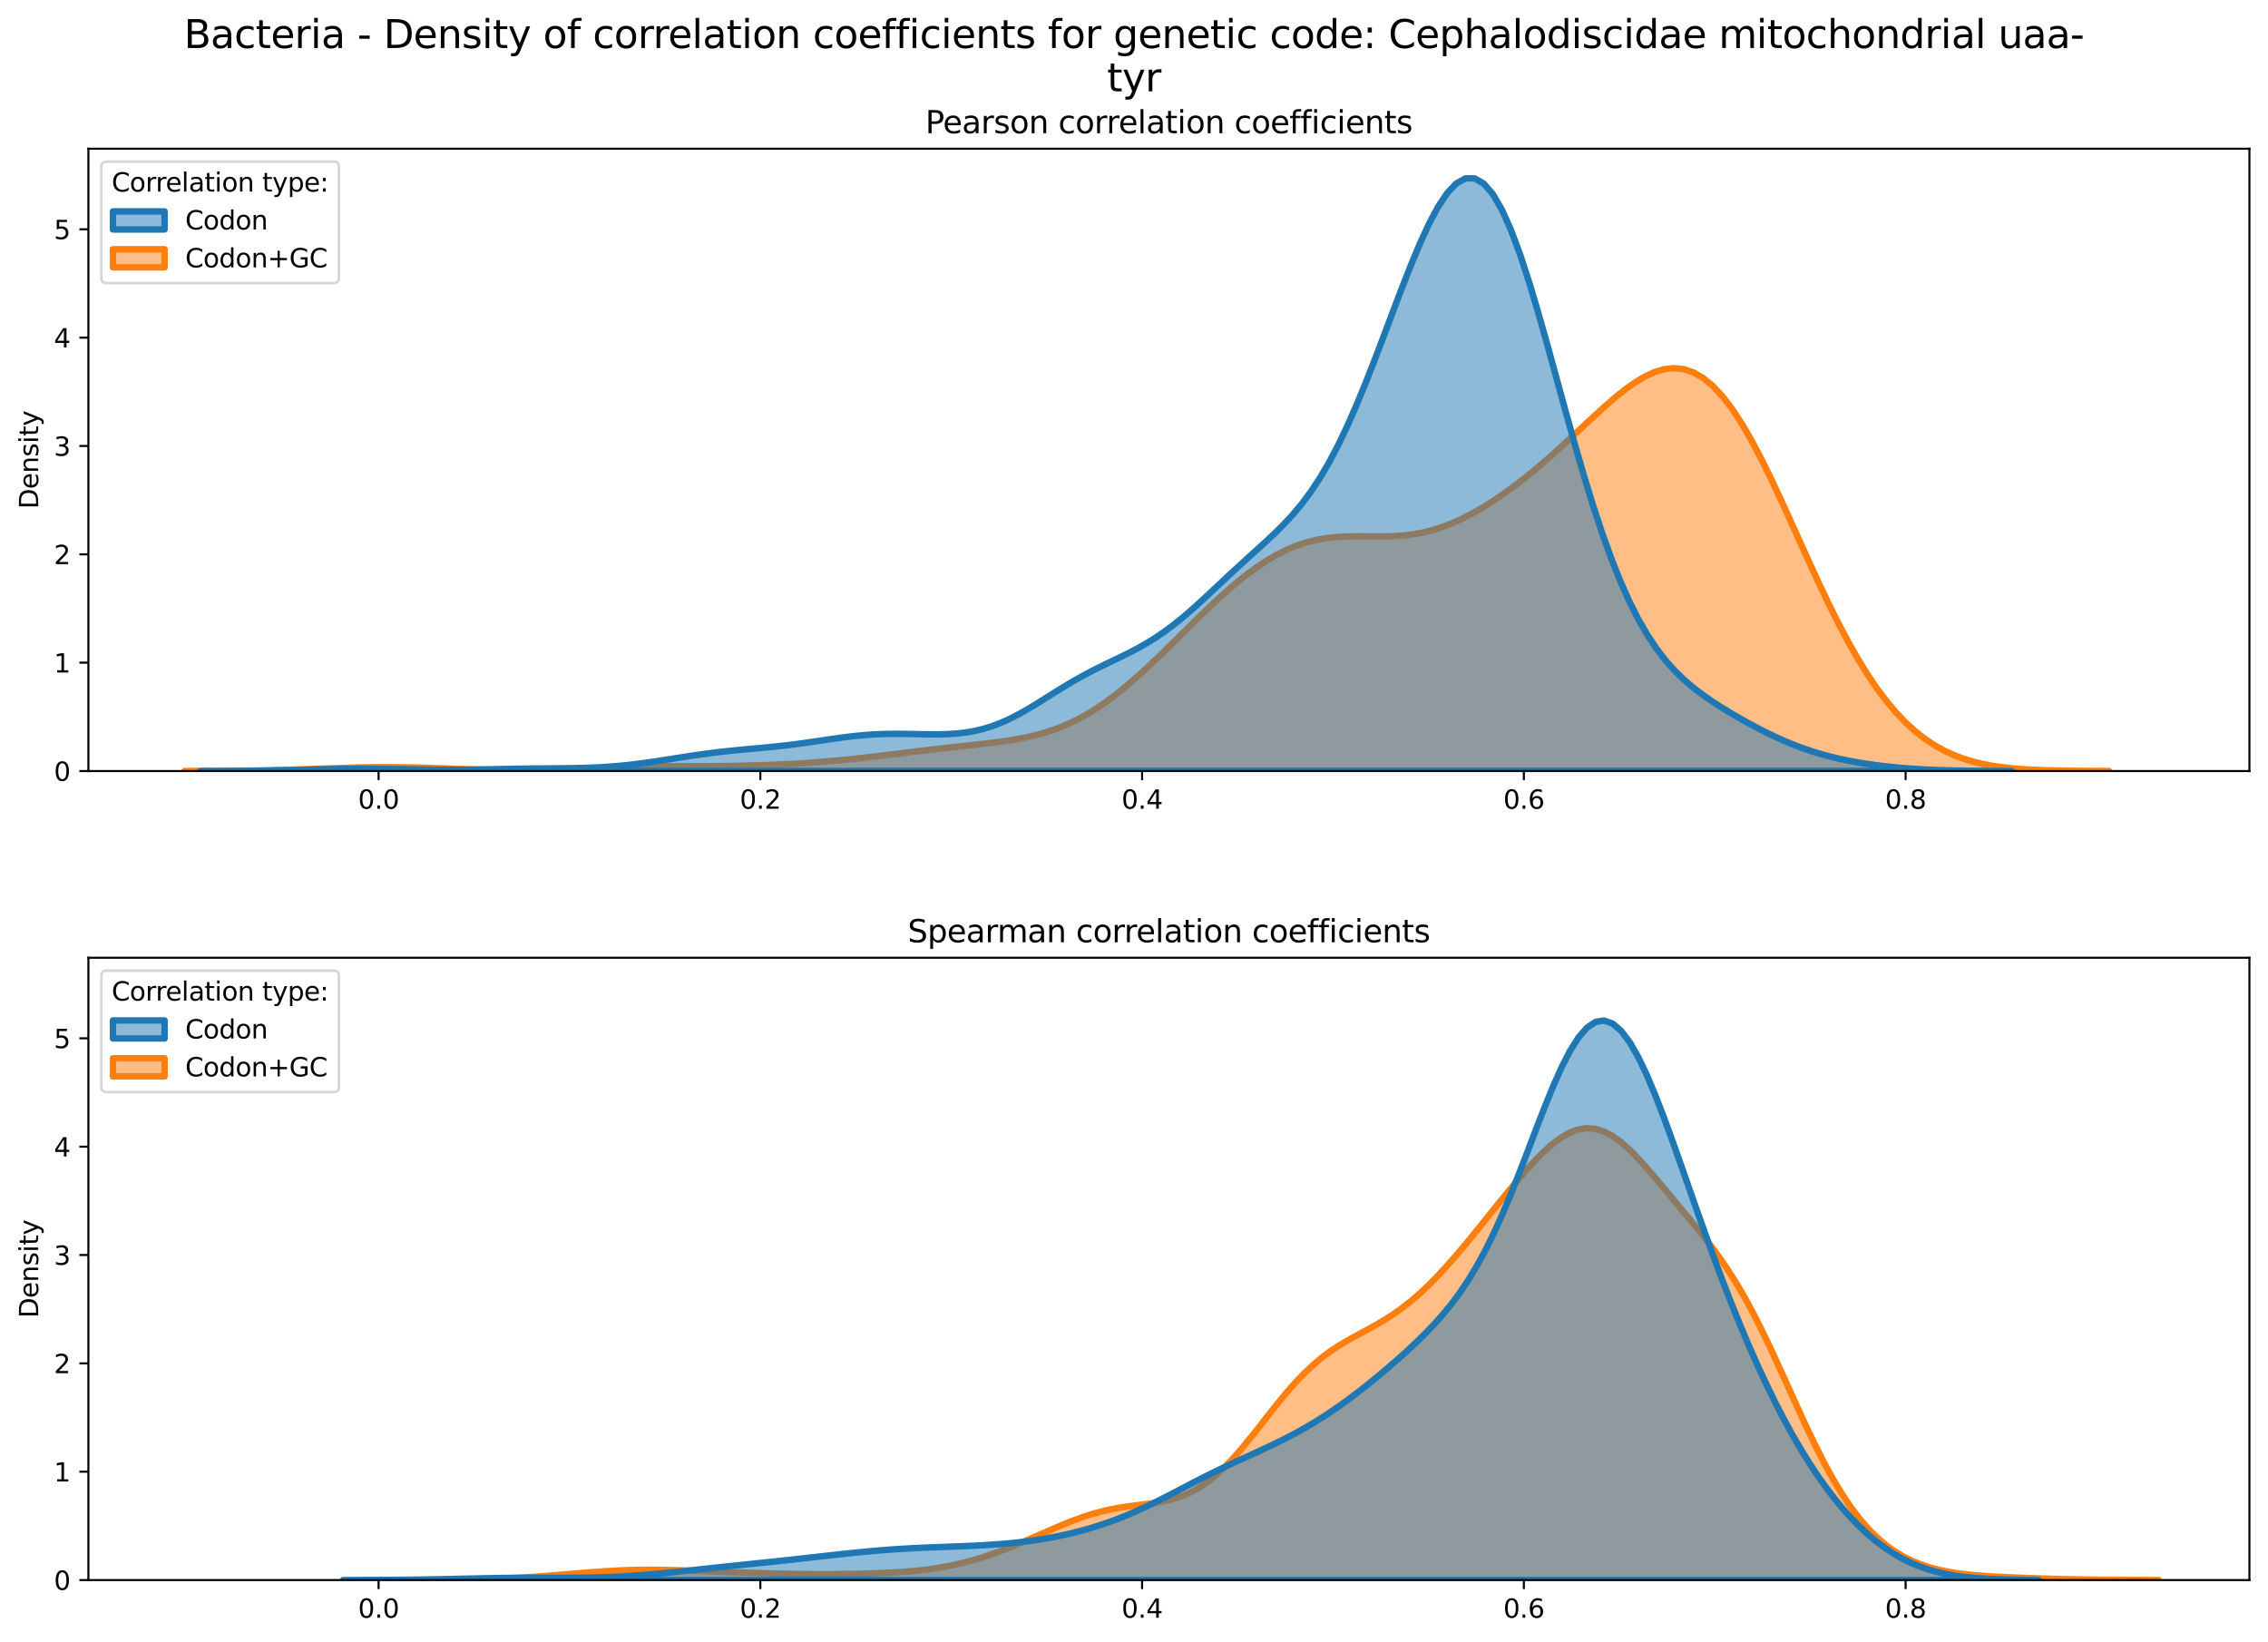 <?xml version="1.0" encoding="utf-8" standalone="no"?>
<!DOCTYPE svg PUBLIC "-//W3C//DTD SVG 1.1//EN"
  "http://www.w3.org/Graphics/SVG/1.1/DTD/svg11.dtd">
<svg xmlns:xlink="http://www.w3.org/1999/xlink" width="878.441pt" height="635.878pt" viewBox="0 0 878.441 635.878" xmlns="http://www.w3.org/2000/svg" version="1.1">
 <defs>
  <style type="text/css">*{stroke-linejoin: round; stroke-linecap: butt}</style>
 </defs>
 <g id="figure_1">
  <g id="patch_1">
   <path d="M 0 635.878 
L 878.441 635.878 
L 878.441 0 
L 0 0 
z
" style="fill: #ffffff"/>
  </g>
  <g id="axes_1">
   <g id="patch_2">
    <path d="M 34.241 298.643 
L 871.241 298.643 
L 871.241 57.6 
L 34.241 57.6 
z
" style="fill: #ffffff"/>
   </g>
   <g id="PolyCollection_1">
    <defs>
     <path id="m27929d5a16" d="M 71.509 -337.245 
L 71.509 -337.235 
L 75.255 -337.235 
L 79.001 -337.235 
L 82.746 -337.235 
L 86.492 -337.235 
L 90.238 -337.235 
L 93.983 -337.235 
L 97.729 -337.235 
L 101.474 -337.235 
L 105.22 -337.235 
L 108.966 -337.235 
L 112.711 -337.235 
L 116.457 -337.235 
L 120.202 -337.235 
L 123.948 -337.235 
L 127.694 -337.235 
L 131.439 -337.235 
L 135.185 -337.235 
L 138.931 -337.235 
L 142.676 -337.235 
L 146.422 -337.235 
L 150.167 -337.235 
L 153.913 -337.235 
L 157.659 -337.235 
L 161.404 -337.235 
L 165.15 -337.235 
L 168.895 -337.235 
L 172.641 -337.235 
L 176.387 -337.235 
L 180.132 -337.235 
L 183.878 -337.235 
L 187.623 -337.235 
L 191.369 -337.235 
L 195.115 -337.235 
L 198.86 -337.235 
L 202.606 -337.235 
L 206.352 -337.235 
L 210.097 -337.235 
L 213.843 -337.235 
L 217.588 -337.235 
L 221.334 -337.235 
L 225.08 -337.235 
L 228.825 -337.235 
L 232.571 -337.235 
L 236.316 -337.235 
L 240.062 -337.235 
L 243.808 -337.235 
L 247.553 -337.235 
L 251.299 -337.235 
L 255.045 -337.235 
L 258.79 -337.235 
L 262.536 -337.235 
L 266.281 -337.235 
L 270.027 -337.235 
L 273.773 -337.235 
L 277.518 -337.235 
L 281.264 -337.235 
L 285.009 -337.235 
L 288.755 -337.235 
L 292.501 -337.235 
L 296.246 -337.235 
L 299.992 -337.235 
L 303.738 -337.235 
L 307.483 -337.235 
L 311.229 -337.235 
L 314.974 -337.235 
L 318.72 -337.235 
L 322.466 -337.235 
L 326.211 -337.235 
L 329.957 -337.235 
L 333.702 -337.235 
L 337.448 -337.235 
L 341.194 -337.235 
L 344.939 -337.235 
L 348.685 -337.235 
L 352.43 -337.235 
L 356.176 -337.235 
L 359.922 -337.235 
L 363.667 -337.235 
L 367.413 -337.235 
L 371.159 -337.235 
L 374.904 -337.235 
L 378.65 -337.235 
L 382.395 -337.235 
L 386.141 -337.235 
L 389.887 -337.235 
L 393.632 -337.235 
L 397.378 -337.235 
L 401.123 -337.235 
L 404.869 -337.235 
L 408.615 -337.235 
L 412.36 -337.235 
L 416.106 -337.235 
L 419.852 -337.235 
L 423.597 -337.235 
L 427.343 -337.235 
L 431.088 -337.235 
L 434.834 -337.235 
L 438.58 -337.235 
L 442.325 -337.235 
L 446.071 -337.235 
L 449.816 -337.235 
L 453.562 -337.235 
L 457.308 -337.235 
L 461.053 -337.235 
L 464.799 -337.235 
L 468.545 -337.235 
L 472.29 -337.235 
L 476.036 -337.235 
L 479.781 -337.235 
L 483.527 -337.235 
L 487.273 -337.235 
L 491.018 -337.235 
L 494.764 -337.235 
L 498.509 -337.235 
L 502.255 -337.235 
L 506.001 -337.235 
L 509.746 -337.235 
L 513.492 -337.235 
L 517.237 -337.235 
L 520.983 -337.235 
L 524.729 -337.235 
L 528.474 -337.235 
L 532.22 -337.235 
L 535.966 -337.235 
L 539.711 -337.235 
L 543.457 -337.235 
L 547.202 -337.235 
L 550.948 -337.235 
L 554.694 -337.235 
L 558.439 -337.235 
L 562.185 -337.235 
L 565.93 -337.235 
L 569.676 -337.235 
L 573.422 -337.235 
L 577.167 -337.235 
L 580.913 -337.235 
L 584.659 -337.235 
L 588.404 -337.235 
L 592.15 -337.235 
L 595.895 -337.235 
L 599.641 -337.235 
L 603.387 -337.235 
L 607.132 -337.235 
L 610.878 -337.235 
L 614.623 -337.235 
L 618.369 -337.235 
L 622.115 -337.235 
L 625.86 -337.235 
L 629.606 -337.235 
L 633.351 -337.235 
L 637.097 -337.235 
L 640.843 -337.235 
L 644.588 -337.235 
L 648.334 -337.235 
L 652.08 -337.235 
L 655.825 -337.235 
L 659.571 -337.235 
L 663.316 -337.235 
L 667.062 -337.235 
L 670.808 -337.235 
L 674.553 -337.235 
L 678.299 -337.235 
L 682.044 -337.235 
L 685.79 -337.235 
L 689.536 -337.235 
L 693.281 -337.235 
L 697.027 -337.235 
L 700.773 -337.235 
L 704.518 -337.235 
L 708.264 -337.235 
L 712.009 -337.235 
L 715.755 -337.235 
L 719.501 -337.235 
L 723.246 -337.235 
L 726.992 -337.235 
L 730.737 -337.235 
L 734.483 -337.235 
L 738.229 -337.235 
L 741.974 -337.235 
L 745.72 -337.235 
L 749.466 -337.235 
L 753.211 -337.235 
L 756.957 -337.235 
L 760.702 -337.235 
L 764.448 -337.235 
L 768.194 -337.235 
L 771.939 -337.235 
L 775.685 -337.235 
L 779.43 -337.235 
L 783.176 -337.235 
L 786.922 -337.235 
L 790.667 -337.235 
L 794.413 -337.235 
L 798.158 -337.235 
L 801.904 -337.235 
L 805.65 -337.235 
L 809.395 -337.235 
L 813.141 -337.235 
L 816.887 -337.235 
L 816.887 -337.251 
L 816.887 -337.251 
L 813.141 -337.261 
L 809.395 -337.277 
L 805.65 -337.302 
L 801.904 -337.34 
L 798.158 -337.396 
L 794.413 -337.477 
L 790.667 -337.593 
L 786.922 -337.756 
L 783.176 -337.98 
L 779.43 -338.286 
L 775.685 -338.694 
L 771.939 -339.231 
L 768.194 -339.927 
L 764.448 -340.817 
L 760.702 -341.939 
L 756.957 -343.333 
L 753.211 -345.042 
L 749.466 -347.109 
L 745.72 -349.579 
L 741.974 -352.491 
L 738.229 -355.883 
L 734.483 -359.787 
L 730.737 -364.226 
L 726.992 -369.215 
L 723.246 -374.756 
L 719.501 -380.842 
L 715.755 -387.448 
L 712.009 -394.534 
L 708.264 -402.044 
L 704.518 -409.905 
L 700.773 -418.026 
L 697.027 -426.299 
L 693.281 -434.605 
L 689.536 -442.81 
L 685.79 -450.778 
L 682.044 -458.369 
L 678.299 -465.448 
L 674.553 -471.892 
L 670.808 -477.595 
L 667.062 -482.469 
L 663.316 -486.456 
L 659.571 -489.522 
L 655.825 -491.663 
L 652.08 -492.902 
L 648.334 -493.285 
L 644.588 -492.88 
L 640.843 -491.769 
L 637.097 -490.044 
L 633.351 -487.804 
L 629.606 -485.144 
L 625.86 -482.159 
L 622.115 -478.935 
L 618.369 -475.552 
L 614.623 -472.078 
L 610.878 -468.573 
L 607.132 -465.086 
L 603.387 -461.656 
L 599.641 -458.317 
L 595.895 -455.09 
L 592.15 -451.994 
L 588.404 -449.039 
L 584.659 -446.234 
L 580.913 -443.588 
L 577.167 -441.108 
L 573.422 -438.807 
L 569.676 -436.698 
L 565.93 -434.798 
L 562.185 -433.124 
L 558.439 -431.692 
L 554.694 -430.511 
L 550.948 -429.587 
L 547.202 -428.91 
L 543.457 -428.462 
L 539.711 -428.209 
L 535.966 -428.108 
L 532.22 -428.104 
L 528.474 -428.138 
L 524.729 -428.146 
L 520.983 -428.065 
L 517.237 -427.836 
L 513.492 -427.409 
L 509.746 -426.74 
L 506.001 -425.797 
L 502.255 -424.558 
L 498.509 -423.012 
L 494.764 -421.156 
L 491.018 -418.997 
L 487.273 -416.548 
L 483.527 -413.831 
L 479.781 -410.872 
L 476.036 -407.7 
L 472.29 -404.349 
L 468.545 -400.855 
L 464.799 -397.255 
L 461.053 -393.585 
L 457.308 -389.884 
L 453.562 -386.186 
L 449.816 -382.528 
L 446.071 -378.946 
L 442.325 -375.472 
L 438.58 -372.14 
L 434.834 -368.98 
L 431.088 -366.022 
L 427.343 -363.288 
L 423.597 -360.798 
L 419.852 -358.563 
L 416.106 -356.59 
L 412.36 -354.875 
L 408.615 -353.407 
L 404.869 -352.167 
L 401.123 -351.131 
L 397.378 -350.271 
L 393.632 -349.555 
L 389.887 -348.951 
L 386.141 -348.431 
L 382.395 -347.967 
L 378.65 -347.537 
L 374.904 -347.124 
L 371.159 -346.715 
L 367.413 -346.3 
L 363.667 -345.876 
L 359.922 -345.44 
L 356.176 -344.993 
L 352.43 -344.537 
L 348.685 -344.077 
L 344.939 -343.616 
L 341.194 -343.161 
L 337.448 -342.716 
L 333.702 -342.289 
L 329.957 -341.883 
L 326.211 -341.503 
L 322.466 -341.153 
L 318.72 -340.834 
L 314.974 -340.545 
L 311.229 -340.288 
L 307.483 -340.06 
L 303.738 -339.86 
L 299.992 -339.687 
L 296.246 -339.538 
L 292.501 -339.415 
L 288.755 -339.316 
L 285.009 -339.239 
L 281.264 -339.185 
L 277.518 -339.149 
L 273.773 -339.128 
L 270.027 -339.116 
L 266.281 -339.107 
L 262.536 -339.093 
L 258.79 -339.069 
L 255.045 -339.028 
L 251.299 -338.966 
L 247.553 -338.881 
L 243.808 -338.774 
L 240.062 -338.648 
L 236.316 -338.507 
L 232.571 -338.357 
L 228.825 -338.206 
L 225.08 -338.06 
L 221.334 -337.926 
L 217.588 -337.808 
L 213.843 -337.711 
L 210.097 -337.638 
L 206.352 -337.591 
L 202.606 -337.57 
L 198.86 -337.576 
L 195.115 -337.609 
L 191.369 -337.667 
L 187.623 -337.748 
L 183.878 -337.849 
L 180.132 -337.967 
L 176.387 -338.096 
L 172.641 -338.23 
L 168.895 -338.362 
L 165.15 -338.485 
L 161.404 -338.591 
L 157.659 -338.673 
L 153.913 -338.727 
L 150.167 -338.748 
L 146.422 -338.735 
L 142.676 -338.689 
L 138.931 -338.613 
L 135.185 -338.511 
L 131.439 -338.391 
L 127.694 -338.258 
L 123.948 -338.12 
L 120.202 -337.983 
L 116.457 -337.854 
L 112.711 -337.735 
L 108.966 -337.63 
L 105.22 -337.54 
L 101.474 -337.465 
L 97.729 -337.404 
L 93.983 -337.357 
L 90.238 -337.321 
L 86.492 -337.294 
L 82.746 -337.275 
L 79.001 -337.261 
L 75.255 -337.252 
L 71.509 -337.245 
z
" style="stroke: #ff7f0e; stroke-width: 2.5"/>
    </defs>
    <g clip-path="url(#pe3dd9476e1)">
     <use xlink:href="#m27929d5a16" x="0" y="635.878" style="fill: #ff7f0e; fill-opacity: 0.5; stroke: #ff7f0e; stroke-width: 2.5"/>
    </g>
   </g>
   <g id="PolyCollection_2">
    <defs>
     <path id="ma17d7ecb06" d="M 77.595 -337.245 
L 77.595 -337.235 
L 81.12 -337.235 
L 84.646 -337.235 
L 88.171 -337.235 
L 91.696 -337.235 
L 95.222 -337.235 
L 98.747 -337.235 
L 102.272 -337.235 
L 105.798 -337.235 
L 109.323 -337.235 
L 112.848 -337.235 
L 116.374 -337.235 
L 119.899 -337.235 
L 123.424 -337.235 
L 126.95 -337.235 
L 130.475 -337.235 
L 134.001 -337.235 
L 137.526 -337.235 
L 141.051 -337.235 
L 144.577 -337.235 
L 148.102 -337.235 
L 151.627 -337.235 
L 155.153 -337.235 
L 158.678 -337.235 
L 162.203 -337.235 
L 165.729 -337.235 
L 169.254 -337.235 
L 172.779 -337.235 
L 176.305 -337.235 
L 179.83 -337.235 
L 183.355 -337.235 
L 186.881 -337.235 
L 190.406 -337.235 
L 193.931 -337.235 
L 197.457 -337.235 
L 200.982 -337.235 
L 204.507 -337.235 
L 208.033 -337.235 
L 211.558 -337.235 
L 215.084 -337.235 
L 218.609 -337.235 
L 222.134 -337.235 
L 225.66 -337.235 
L 229.185 -337.235 
L 232.71 -337.235 
L 236.236 -337.235 
L 239.761 -337.235 
L 243.286 -337.235 
L 246.812 -337.235 
L 250.337 -337.235 
L 253.862 -337.235 
L 257.388 -337.235 
L 260.913 -337.235 
L 264.438 -337.235 
L 267.964 -337.235 
L 271.489 -337.235 
L 275.014 -337.235 
L 278.54 -337.235 
L 282.065 -337.235 
L 285.591 -337.235 
L 289.116 -337.235 
L 292.641 -337.235 
L 296.167 -337.235 
L 299.692 -337.235 
L 303.217 -337.235 
L 306.743 -337.235 
L 310.268 -337.235 
L 313.793 -337.235 
L 317.319 -337.235 
L 320.844 -337.235 
L 324.369 -337.235 
L 327.895 -337.235 
L 331.42 -337.235 
L 334.945 -337.235 
L 338.471 -337.235 
L 341.996 -337.235 
L 345.521 -337.235 
L 349.047 -337.235 
L 352.572 -337.235 
L 356.097 -337.235 
L 359.623 -337.235 
L 363.148 -337.235 
L 366.674 -337.235 
L 370.199 -337.235 
L 373.724 -337.235 
L 377.25 -337.235 
L 380.775 -337.235 
L 384.3 -337.235 
L 387.826 -337.235 
L 391.351 -337.235 
L 394.876 -337.235 
L 398.402 -337.235 
L 401.927 -337.235 
L 405.452 -337.235 
L 408.978 -337.235 
L 412.503 -337.235 
L 416.028 -337.235 
L 419.554 -337.235 
L 423.079 -337.235 
L 426.604 -337.235 
L 430.13 -337.235 
L 433.655 -337.235 
L 437.181 -337.235 
L 440.706 -337.235 
L 444.231 -337.235 
L 447.757 -337.235 
L 451.282 -337.235 
L 454.807 -337.235 
L 458.333 -337.235 
L 461.858 -337.235 
L 465.383 -337.235 
L 468.909 -337.235 
L 472.434 -337.235 
L 475.959 -337.235 
L 479.485 -337.235 
L 483.01 -337.235 
L 486.535 -337.235 
L 490.061 -337.235 
L 493.586 -337.235 
L 497.111 -337.235 
L 500.637 -337.235 
L 504.162 -337.235 
L 507.687 -337.235 
L 511.213 -337.235 
L 514.738 -337.235 
L 518.264 -337.235 
L 521.789 -337.235 
L 525.314 -337.235 
L 528.84 -337.235 
L 532.365 -337.235 
L 535.89 -337.235 
L 539.416 -337.235 
L 542.941 -337.235 
L 546.466 -337.235 
L 549.992 -337.235 
L 553.517 -337.235 
L 557.042 -337.235 
L 560.568 -337.235 
L 564.093 -337.235 
L 567.618 -337.235 
L 571.144 -337.235 
L 574.669 -337.235 
L 578.194 -337.235 
L 581.72 -337.235 
L 585.245 -337.235 
L 588.771 -337.235 
L 592.296 -337.235 
L 595.821 -337.235 
L 599.347 -337.235 
L 602.872 -337.235 
L 606.397 -337.235 
L 609.923 -337.235 
L 613.448 -337.235 
L 616.973 -337.235 
L 620.499 -337.235 
L 624.024 -337.235 
L 627.549 -337.235 
L 631.075 -337.235 
L 634.6 -337.235 
L 638.125 -337.235 
L 641.651 -337.235 
L 645.176 -337.235 
L 648.701 -337.235 
L 652.227 -337.235 
L 655.752 -337.235 
L 659.277 -337.235 
L 662.803 -337.235 
L 666.328 -337.235 
L 669.854 -337.235 
L 673.379 -337.235 
L 676.904 -337.235 
L 680.43 -337.235 
L 683.955 -337.235 
L 687.48 -337.235 
L 691.006 -337.235 
L 694.531 -337.235 
L 698.056 -337.235 
L 701.582 -337.235 
L 705.107 -337.235 
L 708.632 -337.235 
L 712.158 -337.235 
L 715.683 -337.235 
L 719.208 -337.235 
L 722.734 -337.235 
L 726.259 -337.235 
L 729.784 -337.235 
L 733.31 -337.235 
L 736.835 -337.235 
L 740.361 -337.235 
L 743.886 -337.235 
L 747.411 -337.235 
L 750.937 -337.235 
L 754.462 -337.235 
L 757.987 -337.235 
L 761.513 -337.235 
L 765.038 -337.235 
L 768.563 -337.235 
L 772.089 -337.235 
L 775.614 -337.235 
L 779.139 -337.235 
L 779.139 -337.248 
L 779.139 -337.248 
L 775.614 -337.256 
L 772.089 -337.269 
L 768.563 -337.29 
L 765.038 -337.32 
L 761.513 -337.363 
L 757.987 -337.423 
L 754.462 -337.505 
L 750.937 -337.614 
L 747.411 -337.755 
L 743.886 -337.933 
L 740.361 -338.154 
L 736.835 -338.423 
L 733.31 -338.743 
L 729.784 -339.12 
L 726.259 -339.557 
L 722.734 -340.062 
L 719.208 -340.639 
L 715.683 -341.298 
L 712.158 -342.048 
L 708.632 -342.898 
L 705.107 -343.86 
L 701.582 -344.942 
L 698.056 -346.151 
L 694.531 -347.49 
L 691.006 -348.957 
L 687.48 -350.547 
L 683.955 -352.249 
L 680.43 -354.052 
L 676.904 -355.946 
L 673.379 -357.925 
L 669.854 -359.989 
L 666.328 -362.154 
L 662.803 -364.447 
L 659.277 -366.914 
L 655.752 -369.619 
L 652.227 -372.64 
L 648.701 -376.07 
L 645.176 -380.013 
L 641.651 -384.574 
L 638.125 -389.855 
L 634.6 -395.948 
L 631.075 -402.926 
L 627.549 -410.841 
L 624.024 -419.713 
L 620.499 -429.528 
L 616.973 -440.232 
L 613.448 -451.731 
L 609.923 -463.884 
L 606.397 -476.504 
L 602.872 -489.36 
L 599.347 -502.178 
L 595.821 -514.653 
L 592.296 -526.457 
L 588.771 -537.26 
L 585.245 -546.744 
L 581.72 -554.628 
L 578.194 -560.688 
L 574.669 -564.769 
L 571.144 -566.8 
L 567.618 -566.796 
L 564.093 -564.851 
L 560.568 -561.13 
L 557.042 -555.847 
L 553.517 -549.25 
L 549.992 -541.602 
L 546.466 -533.166 
L 542.941 -524.194 
L 539.416 -514.921 
L 535.89 -505.562 
L 532.365 -496.309 
L 528.84 -487.334 
L 525.314 -478.784 
L 521.789 -470.777 
L 518.264 -463.4 
L 514.738 -456.706 
L 511.213 -450.707 
L 507.687 -445.378 
L 504.162 -440.657 
L 500.637 -436.457 
L 497.111 -432.671 
L 493.586 -429.183 
L 490.061 -425.883 
L 486.535 -422.677 
L 483.01 -419.49 
L 479.485 -416.276 
L 475.959 -413.017 
L 472.434 -409.72 
L 468.909 -406.416 
L 465.383 -403.148 
L 461.858 -399.968 
L 458.333 -396.926 
L 454.807 -394.068 
L 451.282 -391.423 
L 447.757 -389.005 
L 444.231 -386.81 
L 440.706 -384.811 
L 437.181 -382.97 
L 433.655 -381.233 
L 430.13 -379.542 
L 426.604 -377.838 
L 423.079 -376.074 
L 419.554 -374.212 
L 416.028 -372.236 
L 412.503 -370.149 
L 408.978 -367.975 
L 405.452 -365.757 
L 401.927 -363.548 
L 398.402 -361.408 
L 394.876 -359.399 
L 391.351 -357.573 
L 387.826 -355.972 
L 384.3 -354.623 
L 380.775 -353.537 
L 377.25 -352.707 
L 373.724 -352.117 
L 370.199 -351.735 
L 366.674 -351.526 
L 363.148 -351.448 
L 359.623 -351.46 
L 356.097 -351.521 
L 352.572 -351.594 
L 349.047 -351.644 
L 345.521 -351.644 
L 341.996 -351.573 
L 338.471 -351.418 
L 334.945 -351.174 
L 331.42 -350.842 
L 327.895 -350.434 
L 324.369 -349.965 
L 320.844 -349.458 
L 317.319 -348.934 
L 313.793 -348.415 
L 310.268 -347.919 
L 306.743 -347.46 
L 303.217 -347.042 
L 299.692 -346.665 
L 296.167 -346.319 
L 292.641 -345.992 
L 289.116 -345.67 
L 285.591 -345.337 
L 282.065 -344.978 
L 278.54 -344.585 
L 275.014 -344.151 
L 271.489 -343.676 
L 267.964 -343.165 
L 264.438 -342.626 
L 260.913 -342.071 
L 257.388 -341.515 
L 253.862 -340.974 
L 250.337 -340.462 
L 246.812 -339.994 
L 243.286 -339.58 
L 239.761 -339.228 
L 236.236 -338.94 
L 232.71 -338.717 
L 229.185 -338.552 
L 225.66 -338.437 
L 222.134 -338.361 
L 218.609 -338.312 
L 215.084 -338.278 
L 211.558 -338.25 
L 208.033 -338.217 
L 204.507 -338.176 
L 200.982 -338.124 
L 197.457 -338.061 
L 193.931 -337.991 
L 190.406 -337.92 
L 186.881 -337.852 
L 183.355 -337.795 
L 179.83 -337.754 
L 176.305 -337.732 
L 172.779 -337.732 
L 169.254 -337.753 
L 165.729 -337.793 
L 162.203 -337.848 
L 158.678 -337.912 
L 155.153 -337.979 
L 151.627 -338.041 
L 148.102 -338.09 
L 144.577 -338.123 
L 141.051 -338.133 
L 137.526 -338.121 
L 134.001 -338.085 
L 130.475 -338.028 
L 126.95 -337.956 
L 123.424 -337.871 
L 119.899 -337.782 
L 116.374 -337.691 
L 112.848 -337.606 
L 109.323 -337.528 
L 105.798 -337.46 
L 102.272 -337.403 
L 98.747 -337.357 
L 95.222 -337.321 
L 91.696 -337.294 
L 88.171 -337.274 
L 84.646 -337.26 
L 81.12 -337.251 
L 77.595 -337.245 
z
" style="stroke: #1f77b4; stroke-width: 2.5"/>
    </defs>
    <g clip-path="url(#pe3dd9476e1)">
     <use xlink:href="#ma17d7ecb06" x="0" y="635.878" style="fill: #1f77b4; fill-opacity: 0.5; stroke: #1f77b4; stroke-width: 2.5"/>
    </g>
   </g>
   <g id="matplotlib.axis_1">
    <g id="xtick_1">
     <g id="line2d_1">
      <defs>
       <path id="me7b1834c94" d="M 0 0 
L 0 3.5 
" style="stroke: #000000; stroke-width: 0.8"/>
      </defs>
      <g>
       <use xlink:href="#me7b1834c94" x="146.633" y="298.643" style="stroke: #000000; stroke-width: 0.8"/>
      </g>
     </g>
     <g id="text_1">
      <!-- 0.0 -->
      <g transform="translate(138.681 313.242) scale(0.1 -0.1)">
       <defs>
        <path id="DejaVuSans-30" d="M 2034 4250 
Q 1547 4250 1301 3770 
Q 1056 3291 1056 2328 
Q 1056 1369 1301 889 
Q 1547 409 2034 409 
Q 2525 409 2770 889 
Q 3016 1369 3016 2328 
Q 3016 3291 2770 3770 
Q 2525 4250 2034 4250 
z
M 2034 4750 
Q 2819 4750 3233 4129 
Q 3647 3509 3647 2328 
Q 3647 1150 3233 529 
Q 2819 -91 2034 -91 
Q 1250 -91 836 529 
Q 422 1150 422 2328 
Q 422 3509 836 4129 
Q 1250 4750 2034 4750 
z
" transform="scale(0.016)"/>
        <path id="DejaVuSans-2e" d="M 684 794 
L 1344 794 
L 1344 0 
L 684 0 
L 684 794 
z
" transform="scale(0.016)"/>
       </defs>
       <use xlink:href="#DejaVuSans-30"/>
       <use xlink:href="#DejaVuSans-2e" x="63.623"/>
       <use xlink:href="#DejaVuSans-30" x="95.41"/>
      </g>
     </g>
    </g>
    <g id="xtick_2">
     <g id="line2d_2">
      <g>
       <use xlink:href="#me7b1834c94" x="294.495" y="298.643" style="stroke: #000000; stroke-width: 0.8"/>
      </g>
     </g>
     <g id="text_2">
      <!-- 0.2 -->
      <g transform="translate(286.543 313.242) scale(0.1 -0.1)">
       <defs>
        <path id="DejaVuSans-32" d="M 1228 531 
L 3431 531 
L 3431 0 
L 469 0 
L 469 531 
Q 828 903 1448 1529 
Q 2069 2156 2228 2338 
Q 2531 2678 2651 2914 
Q 2772 3150 2772 3378 
Q 2772 3750 2511 3984 
Q 2250 4219 1831 4219 
Q 1534 4219 1204 4116 
Q 875 4013 500 3803 
L 500 4441 
Q 881 4594 1212 4672 
Q 1544 4750 1819 4750 
Q 2544 4750 2975 4387 
Q 3406 4025 3406 3419 
Q 3406 3131 3298 2873 
Q 3191 2616 2906 2266 
Q 2828 2175 2409 1742 
Q 1991 1309 1228 531 
z
" transform="scale(0.016)"/>
       </defs>
       <use xlink:href="#DejaVuSans-30"/>
       <use xlink:href="#DejaVuSans-2e" x="63.623"/>
       <use xlink:href="#DejaVuSans-32" x="95.41"/>
      </g>
     </g>
    </g>
    <g id="xtick_3">
     <g id="line2d_3">
      <g>
       <use xlink:href="#me7b1834c94" x="442.357" y="298.643" style="stroke: #000000; stroke-width: 0.8"/>
      </g>
     </g>
     <g id="text_3">
      <!-- 0.4 -->
      <g transform="translate(434.406 313.242) scale(0.1 -0.1)">
       <defs>
        <path id="DejaVuSans-34" d="M 2419 4116 
L 825 1625 
L 2419 1625 
L 2419 4116 
z
M 2253 4666 
L 3047 4666 
L 3047 1625 
L 3713 1625 
L 3713 1100 
L 3047 1100 
L 3047 0 
L 2419 0 
L 2419 1100 
L 313 1100 
L 313 1709 
L 2253 4666 
z
" transform="scale(0.016)"/>
       </defs>
       <use xlink:href="#DejaVuSans-30"/>
       <use xlink:href="#DejaVuSans-2e" x="63.623"/>
       <use xlink:href="#DejaVuSans-34" x="95.41"/>
      </g>
     </g>
    </g>
    <g id="xtick_4">
     <g id="line2d_4">
      <g>
       <use xlink:href="#me7b1834c94" x="590.22" y="298.643" style="stroke: #000000; stroke-width: 0.8"/>
      </g>
     </g>
     <g id="text_4">
      <!-- 0.6 -->
      <g transform="translate(582.268 313.242) scale(0.1 -0.1)">
       <defs>
        <path id="DejaVuSans-36" d="M 2113 2584 
Q 1688 2584 1439 2293 
Q 1191 2003 1191 1497 
Q 1191 994 1439 701 
Q 1688 409 2113 409 
Q 2538 409 2786 701 
Q 3034 994 3034 1497 
Q 3034 2003 2786 2293 
Q 2538 2584 2113 2584 
z
M 3366 4563 
L 3366 3988 
Q 3128 4100 2886 4159 
Q 2644 4219 2406 4219 
Q 1781 4219 1451 3797 
Q 1122 3375 1075 2522 
Q 1259 2794 1537 2939 
Q 1816 3084 2150 3084 
Q 2853 3084 3261 2657 
Q 3669 2231 3669 1497 
Q 3669 778 3244 343 
Q 2819 -91 2113 -91 
Q 1303 -91 875 529 
Q 447 1150 447 2328 
Q 447 3434 972 4092 
Q 1497 4750 2381 4750 
Q 2619 4750 2861 4703 
Q 3103 4656 3366 4563 
z
" transform="scale(0.016)"/>
       </defs>
       <use xlink:href="#DejaVuSans-30"/>
       <use xlink:href="#DejaVuSans-2e" x="63.623"/>
       <use xlink:href="#DejaVuSans-36" x="95.41"/>
      </g>
     </g>
    </g>
    <g id="xtick_5">
     <g id="line2d_5">
      <g>
       <use xlink:href="#me7b1834c94" x="738.082" y="298.643" style="stroke: #000000; stroke-width: 0.8"/>
      </g>
     </g>
     <g id="text_5">
      <!-- 0.8 -->
      <g transform="translate(730.13 313.242) scale(0.1 -0.1)">
       <defs>
        <path id="DejaVuSans-38" d="M 2034 2216 
Q 1584 2216 1326 1975 
Q 1069 1734 1069 1313 
Q 1069 891 1326 650 
Q 1584 409 2034 409 
Q 2484 409 2743 651 
Q 3003 894 3003 1313 
Q 3003 1734 2745 1975 
Q 2488 2216 2034 2216 
z
M 1403 2484 
Q 997 2584 770 2862 
Q 544 3141 544 3541 
Q 544 4100 942 4425 
Q 1341 4750 2034 4750 
Q 2731 4750 3128 4425 
Q 3525 4100 3525 3541 
Q 3525 3141 3298 2862 
Q 3072 2584 2669 2484 
Q 3125 2378 3379 2068 
Q 3634 1759 3634 1313 
Q 3634 634 3220 271 
Q 2806 -91 2034 -91 
Q 1263 -91 848 271 
Q 434 634 434 1313 
Q 434 1759 690 2068 
Q 947 2378 1403 2484 
z
M 1172 3481 
Q 1172 3119 1398 2916 
Q 1625 2713 2034 2713 
Q 2441 2713 2670 2916 
Q 2900 3119 2900 3481 
Q 2900 3844 2670 4047 
Q 2441 4250 2034 4250 
Q 1625 4250 1398 4047 
Q 1172 3844 1172 3481 
z
" transform="scale(0.016)"/>
       </defs>
       <use xlink:href="#DejaVuSans-30"/>
       <use xlink:href="#DejaVuSans-2e" x="63.623"/>
       <use xlink:href="#DejaVuSans-38" x="95.41"/>
      </g>
     </g>
    </g>
   </g>
   <g id="matplotlib.axis_2">
    <g id="ytick_1">
     <g id="line2d_6">
      <defs>
       <path id="m05cdb952a5" d="M 0 0 
L -3.5 0 
" style="stroke: #000000; stroke-width: 0.8"/>
      </defs>
      <g>
       <use xlink:href="#m05cdb952a5" x="34.241" y="298.643" style="stroke: #000000; stroke-width: 0.8"/>
      </g>
     </g>
     <g id="text_6">
      <!-- 0 -->
      <g transform="translate(20.878 302.443) scale(0.1 -0.1)">
       <use xlink:href="#DejaVuSans-30"/>
      </g>
     </g>
    </g>
    <g id="ytick_2">
     <g id="line2d_7">
      <g>
       <use xlink:href="#m05cdb952a5" x="34.241" y="256.676" style="stroke: #000000; stroke-width: 0.8"/>
      </g>
     </g>
     <g id="text_7">
      <!-- 1 -->
      <g transform="translate(20.878 260.476) scale(0.1 -0.1)">
       <defs>
        <path id="DejaVuSans-31" d="M 794 531 
L 1825 531 
L 1825 4091 
L 703 3866 
L 703 4441 
L 1819 4666 
L 2450 4666 
L 2450 531 
L 3481 531 
L 3481 0 
L 794 0 
L 794 531 
z
" transform="scale(0.016)"/>
       </defs>
       <use xlink:href="#DejaVuSans-31"/>
      </g>
     </g>
    </g>
    <g id="ytick_3">
     <g id="line2d_8">
      <g>
       <use xlink:href="#m05cdb952a5" x="34.241" y="214.709" style="stroke: #000000; stroke-width: 0.8"/>
      </g>
     </g>
     <g id="text_8">
      <!-- 2 -->
      <g transform="translate(20.878 218.509) scale(0.1 -0.1)">
       <use xlink:href="#DejaVuSans-32"/>
      </g>
     </g>
    </g>
    <g id="ytick_4">
     <g id="line2d_9">
      <g>
       <use xlink:href="#m05cdb952a5" x="34.241" y="172.742" style="stroke: #000000; stroke-width: 0.8"/>
      </g>
     </g>
     <g id="text_9">
      <!-- 3 -->
      <g transform="translate(20.878 176.541) scale(0.1 -0.1)">
       <defs>
        <path id="DejaVuSans-33" d="M 2597 2516 
Q 3050 2419 3304 2112 
Q 3559 1806 3559 1356 
Q 3559 666 3084 287 
Q 2609 -91 1734 -91 
Q 1441 -91 1130 -33 
Q 819 25 488 141 
L 488 750 
Q 750 597 1062 519 
Q 1375 441 1716 441 
Q 2309 441 2620 675 
Q 2931 909 2931 1356 
Q 2931 1769 2642 2001 
Q 2353 2234 1838 2234 
L 1294 2234 
L 1294 2753 
L 1863 2753 
Q 2328 2753 2575 2939 
Q 2822 3125 2822 3475 
Q 2822 3834 2567 4026 
Q 2313 4219 1838 4219 
Q 1578 4219 1281 4162 
Q 984 4106 628 3988 
L 628 4550 
Q 988 4650 1302 4700 
Q 1616 4750 1894 4750 
Q 2613 4750 3031 4423 
Q 3450 4097 3450 3541 
Q 3450 3153 3228 2886 
Q 3006 2619 2597 2516 
z
" transform="scale(0.016)"/>
       </defs>
       <use xlink:href="#DejaVuSans-33"/>
      </g>
     </g>
    </g>
    <g id="ytick_5">
     <g id="line2d_10">
      <g>
       <use xlink:href="#m05cdb952a5" x="34.241" y="130.775" style="stroke: #000000; stroke-width: 0.8"/>
      </g>
     </g>
     <g id="text_10">
      <!-- 4 -->
      <g transform="translate(20.878 134.574) scale(0.1 -0.1)">
       <use xlink:href="#DejaVuSans-34"/>
      </g>
     </g>
    </g>
    <g id="ytick_6">
     <g id="line2d_11">
      <g>
       <use xlink:href="#m05cdb952a5" x="34.241" y="88.808" style="stroke: #000000; stroke-width: 0.8"/>
      </g>
     </g>
     <g id="text_11">
      <!-- 5 -->
      <g transform="translate(20.878 92.607) scale(0.1 -0.1)">
       <defs>
        <path id="DejaVuSans-35" d="M 691 4666 
L 3169 4666 
L 3169 4134 
L 1269 4134 
L 1269 2991 
Q 1406 3038 1543 3061 
Q 1681 3084 1819 3084 
Q 2600 3084 3056 2656 
Q 3513 2228 3513 1497 
Q 3513 744 3044 326 
Q 2575 -91 1722 -91 
Q 1428 -91 1123 -41 
Q 819 9 494 109 
L 494 744 
Q 775 591 1075 516 
Q 1375 441 1709 441 
Q 2250 441 2565 725 
Q 2881 1009 2881 1497 
Q 2881 1984 2565 2268 
Q 2250 2553 1709 2553 
Q 1456 2553 1204 2497 
Q 953 2441 691 2322 
L 691 4666 
z
" transform="scale(0.016)"/>
       </defs>
       <use xlink:href="#DejaVuSans-35"/>
      </g>
     </g>
    </g>
    <g id="text_12">
     <!-- Density -->
     <g transform="translate(14.798 197.13) rotate(-90) scale(0.1 -0.1)">
      <defs>
       <path id="DejaVuSans-44" d="M 1259 4147 
L 1259 519 
L 2022 519 
Q 2988 519 3436 956 
Q 3884 1394 3884 2338 
Q 3884 3275 3436 3711 
Q 2988 4147 2022 4147 
L 1259 4147 
z
M 628 4666 
L 1925 4666 
Q 3281 4666 3915 4102 
Q 4550 3538 4550 2338 
Q 4550 1131 3912 565 
Q 3275 0 1925 0 
L 628 0 
L 628 4666 
z
" transform="scale(0.016)"/>
       <path id="DejaVuSans-65" d="M 3597 1894 
L 3597 1613 
L 953 1613 
Q 991 1019 1311 708 
Q 1631 397 2203 397 
Q 2534 397 2845 478 
Q 3156 559 3463 722 
L 3463 178 
Q 3153 47 2828 -22 
Q 2503 -91 2169 -91 
Q 1331 -91 842 396 
Q 353 884 353 1716 
Q 353 2575 817 3079 
Q 1281 3584 2069 3584 
Q 2775 3584 3186 3129 
Q 3597 2675 3597 1894 
z
M 3022 2063 
Q 3016 2534 2758 2815 
Q 2500 3097 2075 3097 
Q 1594 3097 1305 2825 
Q 1016 2553 972 2059 
L 3022 2063 
z
" transform="scale(0.016)"/>
       <path id="DejaVuSans-6e" d="M 3513 2113 
L 3513 0 
L 2938 0 
L 2938 2094 
Q 2938 2591 2744 2837 
Q 2550 3084 2163 3084 
Q 1697 3084 1428 2787 
Q 1159 2491 1159 1978 
L 1159 0 
L 581 0 
L 581 3500 
L 1159 3500 
L 1159 2956 
Q 1366 3272 1645 3428 
Q 1925 3584 2291 3584 
Q 2894 3584 3203 3211 
Q 3513 2838 3513 2113 
z
" transform="scale(0.016)"/>
       <path id="DejaVuSans-73" d="M 2834 3397 
L 2834 2853 
Q 2591 2978 2328 3040 
Q 2066 3103 1784 3103 
Q 1356 3103 1142 2972 
Q 928 2841 928 2578 
Q 928 2378 1081 2264 
Q 1234 2150 1697 2047 
L 1894 2003 
Q 2506 1872 2764 1633 
Q 3022 1394 3022 966 
Q 3022 478 2636 193 
Q 2250 -91 1575 -91 
Q 1294 -91 989 -36 
Q 684 19 347 128 
L 347 722 
Q 666 556 975 473 
Q 1284 391 1588 391 
Q 1994 391 2212 530 
Q 2431 669 2431 922 
Q 2431 1156 2273 1281 
Q 2116 1406 1581 1522 
L 1381 1569 
Q 847 1681 609 1914 
Q 372 2147 372 2553 
Q 372 3047 722 3315 
Q 1072 3584 1716 3584 
Q 2034 3584 2315 3537 
Q 2597 3491 2834 3397 
z
" transform="scale(0.016)"/>
       <path id="DejaVuSans-69" d="M 603 3500 
L 1178 3500 
L 1178 0 
L 603 0 
L 603 3500 
z
M 603 4863 
L 1178 4863 
L 1178 4134 
L 603 4134 
L 603 4863 
z
" transform="scale(0.016)"/>
       <path id="DejaVuSans-74" d="M 1172 4494 
L 1172 3500 
L 2356 3500 
L 2356 3053 
L 1172 3053 
L 1172 1153 
Q 1172 725 1289 603 
Q 1406 481 1766 481 
L 2356 481 
L 2356 0 
L 1766 0 
Q 1100 0 847 248 
Q 594 497 594 1153 
L 594 3053 
L 172 3053 
L 172 3500 
L 594 3500 
L 594 4494 
L 1172 4494 
z
" transform="scale(0.016)"/>
       <path id="DejaVuSans-79" d="M 2059 -325 
Q 1816 -950 1584 -1140 
Q 1353 -1331 966 -1331 
L 506 -1331 
L 506 -850 
L 844 -850 
Q 1081 -850 1212 -737 
Q 1344 -625 1503 -206 
L 1606 56 
L 191 3500 
L 800 3500 
L 1894 763 
L 2988 3500 
L 3597 3500 
L 2059 -325 
z
" transform="scale(0.016)"/>
      </defs>
      <use xlink:href="#DejaVuSans-44"/>
      <use xlink:href="#DejaVuSans-65" x="77.002"/>
      <use xlink:href="#DejaVuSans-6e" x="138.525"/>
      <use xlink:href="#DejaVuSans-73" x="201.904"/>
      <use xlink:href="#DejaVuSans-69" x="254.004"/>
      <use xlink:href="#DejaVuSans-74" x="281.787"/>
      <use xlink:href="#DejaVuSans-79" x="320.996"/>
     </g>
    </g>
   </g>
   <g id="patch_3">
    <path d="M 34.241 298.643 
L 34.241 57.6 
" style="fill: none; stroke: #000000; stroke-width: 0.8; stroke-linejoin: miter; stroke-linecap: square"/>
   </g>
   <g id="patch_4">
    <path d="M 871.241 298.643 
L 871.241 57.6 
" style="fill: none; stroke: #000000; stroke-width: 0.8; stroke-linejoin: miter; stroke-linecap: square"/>
   </g>
   <g id="patch_5">
    <path d="M 34.241 298.643 
L 871.241 298.643 
" style="fill: none; stroke: #000000; stroke-width: 0.8; stroke-linejoin: miter; stroke-linecap: square"/>
   </g>
   <g id="patch_6">
    <path d="M 34.241 57.6 
L 871.241 57.6 
" style="fill: none; stroke: #000000; stroke-width: 0.8; stroke-linejoin: miter; stroke-linecap: square"/>
   </g>
   <g id="text_13">
    <!-- Pearson correlation coefficients -->
    <g transform="translate(358.408 51.6) scale(0.12 -0.12)">
     <defs>
      <path id="DejaVuSans-50" d="M 1259 4147 
L 1259 2394 
L 2053 2394 
Q 2494 2394 2734 2622 
Q 2975 2850 2975 3272 
Q 2975 3691 2734 3919 
Q 2494 4147 2053 4147 
L 1259 4147 
z
M 628 4666 
L 2053 4666 
Q 2838 4666 3239 4311 
Q 3641 3956 3641 3272 
Q 3641 2581 3239 2228 
Q 2838 1875 2053 1875 
L 1259 1875 
L 1259 0 
L 628 0 
L 628 4666 
z
" transform="scale(0.016)"/>
      <path id="DejaVuSans-61" d="M 2194 1759 
Q 1497 1759 1228 1600 
Q 959 1441 959 1056 
Q 959 750 1161 570 
Q 1363 391 1709 391 
Q 2188 391 2477 730 
Q 2766 1069 2766 1631 
L 2766 1759 
L 2194 1759 
z
M 3341 1997 
L 3341 0 
L 2766 0 
L 2766 531 
Q 2569 213 2275 61 
Q 1981 -91 1556 -91 
Q 1019 -91 701 211 
Q 384 513 384 1019 
Q 384 1609 779 1909 
Q 1175 2209 1959 2209 
L 2766 2209 
L 2766 2266 
Q 2766 2663 2505 2880 
Q 2244 3097 1772 3097 
Q 1472 3097 1187 3025 
Q 903 2953 641 2809 
L 641 3341 
Q 956 3463 1253 3523 
Q 1550 3584 1831 3584 
Q 2591 3584 2966 3190 
Q 3341 2797 3341 1997 
z
" transform="scale(0.016)"/>
      <path id="DejaVuSans-72" d="M 2631 2963 
Q 2534 3019 2420 3045 
Q 2306 3072 2169 3072 
Q 1681 3072 1420 2755 
Q 1159 2438 1159 1844 
L 1159 0 
L 581 0 
L 581 3500 
L 1159 3500 
L 1159 2956 
Q 1341 3275 1631 3429 
Q 1922 3584 2338 3584 
Q 2397 3584 2469 3576 
Q 2541 3569 2628 3553 
L 2631 2963 
z
" transform="scale(0.016)"/>
      <path id="DejaVuSans-6f" d="M 1959 3097 
Q 1497 3097 1228 2736 
Q 959 2375 959 1747 
Q 959 1119 1226 758 
Q 1494 397 1959 397 
Q 2419 397 2687 759 
Q 2956 1122 2956 1747 
Q 2956 2369 2687 2733 
Q 2419 3097 1959 3097 
z
M 1959 3584 
Q 2709 3584 3137 3096 
Q 3566 2609 3566 1747 
Q 3566 888 3137 398 
Q 2709 -91 1959 -91 
Q 1206 -91 779 398 
Q 353 888 353 1747 
Q 353 2609 779 3096 
Q 1206 3584 1959 3584 
z
" transform="scale(0.016)"/>
      <path id="DejaVuSans-20" transform="scale(0.016)"/>
      <path id="DejaVuSans-63" d="M 3122 3366 
L 3122 2828 
Q 2878 2963 2633 3030 
Q 2388 3097 2138 3097 
Q 1578 3097 1268 2742 
Q 959 2388 959 1747 
Q 959 1106 1268 751 
Q 1578 397 2138 397 
Q 2388 397 2633 464 
Q 2878 531 3122 666 
L 3122 134 
Q 2881 22 2623 -34 
Q 2366 -91 2075 -91 
Q 1284 -91 818 406 
Q 353 903 353 1747 
Q 353 2603 823 3093 
Q 1294 3584 2113 3584 
Q 2378 3584 2631 3529 
Q 2884 3475 3122 3366 
z
" transform="scale(0.016)"/>
      <path id="DejaVuSans-6c" d="M 603 4863 
L 1178 4863 
L 1178 0 
L 603 0 
L 603 4863 
z
" transform="scale(0.016)"/>
      <path id="DejaVuSans-66" d="M 2375 4863 
L 2375 4384 
L 1825 4384 
Q 1516 4384 1395 4259 
Q 1275 4134 1275 3809 
L 1275 3500 
L 2222 3500 
L 2222 3053 
L 1275 3053 
L 1275 0 
L 697 0 
L 697 3053 
L 147 3053 
L 147 3500 
L 697 3500 
L 697 3744 
Q 697 4328 969 4595 
Q 1241 4863 1831 4863 
L 2375 4863 
z
" transform="scale(0.016)"/>
     </defs>
     <use xlink:href="#DejaVuSans-50"/>
     <use xlink:href="#DejaVuSans-65" x="56.678"/>
     <use xlink:href="#DejaVuSans-61" x="118.201"/>
     <use xlink:href="#DejaVuSans-72" x="179.48"/>
     <use xlink:href="#DejaVuSans-73" x="220.594"/>
     <use xlink:href="#DejaVuSans-6f" x="272.693"/>
     <use xlink:href="#DejaVuSans-6e" x="333.875"/>
     <use xlink:href="#DejaVuSans-20" x="397.254"/>
     <use xlink:href="#DejaVuSans-63" x="429.041"/>
     <use xlink:href="#DejaVuSans-6f" x="484.021"/>
     <use xlink:href="#DejaVuSans-72" x="545.203"/>
     <use xlink:href="#DejaVuSans-72" x="584.566"/>
     <use xlink:href="#DejaVuSans-65" x="623.43"/>
     <use xlink:href="#DejaVuSans-6c" x="684.953"/>
     <use xlink:href="#DejaVuSans-61" x="712.736"/>
     <use xlink:href="#DejaVuSans-74" x="774.016"/>
     <use xlink:href="#DejaVuSans-69" x="813.225"/>
     <use xlink:href="#DejaVuSans-6f" x="841.008"/>
     <use xlink:href="#DejaVuSans-6e" x="902.189"/>
     <use xlink:href="#DejaVuSans-20" x="965.568"/>
     <use xlink:href="#DejaVuSans-63" x="997.355"/>
     <use xlink:href="#DejaVuSans-6f" x="1052.336"/>
     <use xlink:href="#DejaVuSans-65" x="1113.518"/>
     <use xlink:href="#DejaVuSans-66" x="1175.041"/>
     <use xlink:href="#DejaVuSans-66" x="1210.246"/>
     <use xlink:href="#DejaVuSans-69" x="1245.451"/>
     <use xlink:href="#DejaVuSans-63" x="1273.234"/>
     <use xlink:href="#DejaVuSans-69" x="1328.215"/>
     <use xlink:href="#DejaVuSans-65" x="1355.998"/>
     <use xlink:href="#DejaVuSans-6e" x="1417.521"/>
     <use xlink:href="#DejaVuSans-74" x="1480.9"/>
     <use xlink:href="#DejaVuSans-73" x="1520.109"/>
    </g>
   </g>
   <g id="legend_1">
    <g id="patch_7">
     <path d="M 41.241 109.634 
L 129.266 109.634 
Q 131.266 109.634 131.266 107.634 
L 131.266 64.6 
Q 131.266 62.6 129.266 62.6 
L 41.241 62.6 
Q 39.241 62.6 39.241 64.6 
L 39.241 107.634 
Q 39.241 109.634 41.241 109.634 
z
" style="fill: #ffffff; opacity: 0.8; stroke: #cccccc; stroke-linejoin: miter"/>
    </g>
    <g id="text_14">
     <!-- Correlation type: -->
     <g transform="translate(43.241 74.198) scale(0.1 -0.1)">
      <defs>
       <path id="DejaVuSans-43" d="M 4122 4306 
L 4122 3641 
Q 3803 3938 3442 4084 
Q 3081 4231 2675 4231 
Q 1875 4231 1450 3742 
Q 1025 3253 1025 2328 
Q 1025 1406 1450 917 
Q 1875 428 2675 428 
Q 3081 428 3442 575 
Q 3803 722 4122 1019 
L 4122 359 
Q 3791 134 3420 21 
Q 3050 -91 2638 -91 
Q 1578 -91 968 557 
Q 359 1206 359 2328 
Q 359 3453 968 4101 
Q 1578 4750 2638 4750 
Q 3056 4750 3426 4639 
Q 3797 4528 4122 4306 
z
" transform="scale(0.016)"/>
       <path id="DejaVuSans-70" d="M 1159 525 
L 1159 -1331 
L 581 -1331 
L 581 3500 
L 1159 3500 
L 1159 2969 
Q 1341 3281 1617 3432 
Q 1894 3584 2278 3584 
Q 2916 3584 3314 3078 
Q 3713 2572 3713 1747 
Q 3713 922 3314 415 
Q 2916 -91 2278 -91 
Q 1894 -91 1617 61 
Q 1341 213 1159 525 
z
M 3116 1747 
Q 3116 2381 2855 2742 
Q 2594 3103 2138 3103 
Q 1681 3103 1420 2742 
Q 1159 2381 1159 1747 
Q 1159 1113 1420 752 
Q 1681 391 2138 391 
Q 2594 391 2855 752 
Q 3116 1113 3116 1747 
z
" transform="scale(0.016)"/>
       <path id="DejaVuSans-3a" d="M 750 794 
L 1409 794 
L 1409 0 
L 750 0 
L 750 794 
z
M 750 3309 
L 1409 3309 
L 1409 2516 
L 750 2516 
L 750 3309 
z
" transform="scale(0.016)"/>
      </defs>
      <use xlink:href="#DejaVuSans-43"/>
      <use xlink:href="#DejaVuSans-6f" x="69.824"/>
      <use xlink:href="#DejaVuSans-72" x="131.006"/>
      <use xlink:href="#DejaVuSans-72" x="170.369"/>
      <use xlink:href="#DejaVuSans-65" x="209.232"/>
      <use xlink:href="#DejaVuSans-6c" x="270.756"/>
      <use xlink:href="#DejaVuSans-61" x="298.539"/>
      <use xlink:href="#DejaVuSans-74" x="359.818"/>
      <use xlink:href="#DejaVuSans-69" x="399.027"/>
      <use xlink:href="#DejaVuSans-6f" x="426.811"/>
      <use xlink:href="#DejaVuSans-6e" x="487.992"/>
      <use xlink:href="#DejaVuSans-20" x="551.371"/>
      <use xlink:href="#DejaVuSans-74" x="583.158"/>
      <use xlink:href="#DejaVuSans-79" x="622.367"/>
      <use xlink:href="#DejaVuSans-70" x="681.547"/>
      <use xlink:href="#DejaVuSans-65" x="745.023"/>
      <use xlink:href="#DejaVuSans-3a" x="806.547"/>
     </g>
    </g>
    <g id="patch_8">
     <path d="M 43.745 88.877 
L 63.745 88.877 
L 63.745 81.877 
L 43.745 81.877 
z
" style="fill: #1f77b4; fill-opacity: 0.5; stroke: #1f77b4; stroke-width: 2.5; stroke-linejoin: miter"/>
    </g>
    <g id="text_15">
     <!-- Codon -->
     <g transform="translate(71.745 88.877) scale(0.1 -0.1)">
      <defs>
       <path id="DejaVuSans-64" d="M 2906 2969 
L 2906 4863 
L 3481 4863 
L 3481 0 
L 2906 0 
L 2906 525 
Q 2725 213 2448 61 
Q 2172 -91 1784 -91 
Q 1150 -91 751 415 
Q 353 922 353 1747 
Q 353 2572 751 3078 
Q 1150 3584 1784 3584 
Q 2172 3584 2448 3432 
Q 2725 3281 2906 2969 
z
M 947 1747 
Q 947 1113 1208 752 
Q 1469 391 1925 391 
Q 2381 391 2643 752 
Q 2906 1113 2906 1747 
Q 2906 2381 2643 2742 
Q 2381 3103 1925 3103 
Q 1469 3103 1208 2742 
Q 947 2381 947 1747 
z
" transform="scale(0.016)"/>
      </defs>
      <use xlink:href="#DejaVuSans-43"/>
      <use xlink:href="#DejaVuSans-6f" x="69.824"/>
      <use xlink:href="#DejaVuSans-64" x="131.006"/>
      <use xlink:href="#DejaVuSans-6f" x="194.482"/>
      <use xlink:href="#DejaVuSans-6e" x="255.664"/>
     </g>
    </g>
    <g id="patch_9">
     <path d="M 43.745 103.555 
L 63.745 103.555 
L 63.745 96.555 
L 43.745 96.555 
z
" style="fill: #ff7f0e; fill-opacity: 0.5; stroke: #ff7f0e; stroke-width: 2.5; stroke-linejoin: miter"/>
    </g>
    <g id="text_16">
     <!-- Codon+GC -->
     <g transform="translate(71.745 103.555) scale(0.1 -0.1)">
      <defs>
       <path id="DejaVuSans-2b" d="M 2944 4013 
L 2944 2272 
L 4684 2272 
L 4684 1741 
L 2944 1741 
L 2944 0 
L 2419 0 
L 2419 1741 
L 678 1741 
L 678 2272 
L 2419 2272 
L 2419 4013 
L 2944 4013 
z
" transform="scale(0.016)"/>
       <path id="DejaVuSans-47" d="M 3809 666 
L 3809 1919 
L 2778 1919 
L 2778 2438 
L 4434 2438 
L 4434 434 
Q 4069 175 3628 42 
Q 3188 -91 2688 -91 
Q 1594 -91 976 548 
Q 359 1188 359 2328 
Q 359 3472 976 4111 
Q 1594 4750 2688 4750 
Q 3144 4750 3555 4637 
Q 3966 4525 4313 4306 
L 4313 3634 
Q 3963 3931 3569 4081 
Q 3175 4231 2741 4231 
Q 1884 4231 1454 3753 
Q 1025 3275 1025 2328 
Q 1025 1384 1454 906 
Q 1884 428 2741 428 
Q 3075 428 3337 486 
Q 3600 544 3809 666 
z
" transform="scale(0.016)"/>
      </defs>
      <use xlink:href="#DejaVuSans-43"/>
      <use xlink:href="#DejaVuSans-6f" x="69.824"/>
      <use xlink:href="#DejaVuSans-64" x="131.006"/>
      <use xlink:href="#DejaVuSans-6f" x="194.482"/>
      <use xlink:href="#DejaVuSans-6e" x="255.664"/>
      <use xlink:href="#DejaVuSans-2b" x="319.043"/>
      <use xlink:href="#DejaVuSans-47" x="402.832"/>
      <use xlink:href="#DejaVuSans-43" x="480.322"/>
     </g>
    </g>
   </g>
  </g>
  <g id="axes_2">
   <g id="patch_10">
    <path d="M 34.241 612 
L 871.241 612 
L 871.241 370.957 
L 34.241 370.957 
z
" style="fill: #ffffff"/>
   </g>
   <g id="PolyCollection_3">
    <defs>
     <path id="mf47f508a3d" d="M 157.32 -23.889 
L 157.32 -23.878 
L 160.731 -23.878 
L 164.141 -23.878 
L 167.552 -23.878 
L 170.963 -23.878 
L 174.374 -23.878 
L 177.785 -23.878 
L 181.196 -23.878 
L 184.607 -23.878 
L 188.018 -23.878 
L 191.428 -23.878 
L 194.839 -23.878 
L 198.25 -23.878 
L 201.661 -23.878 
L 205.072 -23.878 
L 208.483 -23.878 
L 211.894 -23.878 
L 215.305 -23.878 
L 218.715 -23.878 
L 222.126 -23.878 
L 225.537 -23.878 
L 228.948 -23.878 
L 232.359 -23.878 
L 235.77 -23.878 
L 239.181 -23.878 
L 242.591 -23.878 
L 246.002 -23.878 
L 249.413 -23.878 
L 252.824 -23.878 
L 256.235 -23.878 
L 259.646 -23.878 
L 263.057 -23.878 
L 266.468 -23.878 
L 269.878 -23.878 
L 273.289 -23.878 
L 276.7 -23.878 
L 280.111 -23.878 
L 283.522 -23.878 
L 286.933 -23.878 
L 290.344 -23.878 
L 293.755 -23.878 
L 297.165 -23.878 
L 300.576 -23.878 
L 303.987 -23.878 
L 307.398 -23.878 
L 310.809 -23.878 
L 314.22 -23.878 
L 317.631 -23.878 
L 321.042 -23.878 
L 324.452 -23.878 
L 327.863 -23.878 
L 331.274 -23.878 
L 334.685 -23.878 
L 338.096 -23.878 
L 341.507 -23.878 
L 344.918 -23.878 
L 348.329 -23.878 
L 351.739 -23.878 
L 355.15 -23.878 
L 358.561 -23.878 
L 361.972 -23.878 
L 365.383 -23.878 
L 368.794 -23.878 
L 372.205 -23.878 
L 375.615 -23.878 
L 379.026 -23.878 
L 382.437 -23.878 
L 385.848 -23.878 
L 389.259 -23.878 
L 392.67 -23.878 
L 396.081 -23.878 
L 399.492 -23.878 
L 402.902 -23.878 
L 406.313 -23.878 
L 409.724 -23.878 
L 413.135 -23.878 
L 416.546 -23.878 
L 419.957 -23.878 
L 423.368 -23.878 
L 426.779 -23.878 
L 430.189 -23.878 
L 433.6 -23.878 
L 437.011 -23.878 
L 440.422 -23.878 
L 443.833 -23.878 
L 447.244 -23.878 
L 450.655 -23.878 
L 454.066 -23.878 
L 457.476 -23.878 
L 460.887 -23.878 
L 464.298 -23.878 
L 467.709 -23.878 
L 471.12 -23.878 
L 474.531 -23.878 
L 477.942 -23.878 
L 481.353 -23.878 
L 484.763 -23.878 
L 488.174 -23.878 
L 491.585 -23.878 
L 494.996 -23.878 
L 498.407 -23.878 
L 501.818 -23.878 
L 505.229 -23.878 
L 508.64 -23.878 
L 512.05 -23.878 
L 515.461 -23.878 
L 518.872 -23.878 
L 522.283 -23.878 
L 525.694 -23.878 
L 529.105 -23.878 
L 532.516 -23.878 
L 535.926 -23.878 
L 539.337 -23.878 
L 542.748 -23.878 
L 546.159 -23.878 
L 549.57 -23.878 
L 552.981 -23.878 
L 556.392 -23.878 
L 559.803 -23.878 
L 563.213 -23.878 
L 566.624 -23.878 
L 570.035 -23.878 
L 573.446 -23.878 
L 576.857 -23.878 
L 580.268 -23.878 
L 583.679 -23.878 
L 587.09 -23.878 
L 590.5 -23.878 
L 593.911 -23.878 
L 597.322 -23.878 
L 600.733 -23.878 
L 604.144 -23.878 
L 607.555 -23.878 
L 610.966 -23.878 
L 614.377 -23.878 
L 617.787 -23.878 
L 621.198 -23.878 
L 624.609 -23.878 
L 628.02 -23.878 
L 631.431 -23.878 
L 634.842 -23.878 
L 638.253 -23.878 
L 641.664 -23.878 
L 645.074 -23.878 
L 648.485 -23.878 
L 651.896 -23.878 
L 655.307 -23.878 
L 658.718 -23.878 
L 662.129 -23.878 
L 665.54 -23.878 
L 668.951 -23.878 
L 672.361 -23.878 
L 675.772 -23.878 
L 679.183 -23.878 
L 682.594 -23.878 
L 686.005 -23.878 
L 689.416 -23.878 
L 692.827 -23.878 
L 696.237 -23.878 
L 699.648 -23.878 
L 703.059 -23.878 
L 706.47 -23.878 
L 709.881 -23.878 
L 713.292 -23.878 
L 716.703 -23.878 
L 720.114 -23.878 
L 723.524 -23.878 
L 726.935 -23.878 
L 730.346 -23.878 
L 733.757 -23.878 
L 737.168 -23.878 
L 740.579 -23.878 
L 743.99 -23.878 
L 747.401 -23.878 
L 750.811 -23.878 
L 754.222 -23.878 
L 757.633 -23.878 
L 761.044 -23.878 
L 764.455 -23.878 
L 767.866 -23.878 
L 771.277 -23.878 
L 774.688 -23.878 
L 778.098 -23.878 
L 781.509 -23.878 
L 784.92 -23.878 
L 788.331 -23.878 
L 791.742 -23.878 
L 795.153 -23.878 
L 798.564 -23.878 
L 801.975 -23.878 
L 805.385 -23.878 
L 808.796 -23.878 
L 812.207 -23.878 
L 815.618 -23.878 
L 819.029 -23.878 
L 822.44 -23.878 
L 825.851 -23.878 
L 829.261 -23.878 
L 832.672 -23.878 
L 836.083 -23.878 
L 836.083 -23.888 
L 836.083 -23.888 
L 832.672 -23.893 
L 829.261 -23.901 
L 825.851 -23.913 
L 822.44 -23.929 
L 819.029 -23.951 
L 815.618 -23.98 
L 812.207 -24.018 
L 808.796 -24.065 
L 805.385 -24.122 
L 801.975 -24.19 
L 798.564 -24.269 
L 795.153 -24.359 
L 791.742 -24.458 
L 788.331 -24.566 
L 784.92 -24.683 
L 781.509 -24.811 
L 778.098 -24.952 
L 774.688 -25.112 
L 771.277 -25.298 
L 767.866 -25.523 
L 764.455 -25.802 
L 761.044 -26.154 
L 757.633 -26.601 
L 754.222 -27.17 
L 750.811 -27.892 
L 747.401 -28.798 
L 743.99 -29.926 
L 740.579 -31.317 
L 737.168 -33.013 
L 733.757 -35.064 
L 730.346 -37.519 
L 726.935 -40.428 
L 723.524 -43.84 
L 720.114 -47.797 
L 716.703 -52.328 
L 713.292 -57.446 
L 709.881 -63.144 
L 706.47 -69.388 
L 703.059 -76.114 
L 699.648 -83.231 
L 696.237 -90.624 
L 692.827 -98.16 
L 689.416 -105.696 
L 686.005 -113.09 
L 682.594 -120.214 
L 679.183 -126.965 
L 675.772 -133.274 
L 672.361 -139.108 
L 668.951 -144.478 
L 665.54 -149.429 
L 662.129 -154.037 
L 658.718 -158.394 
L 655.307 -162.593 
L 651.896 -166.718 
L 648.485 -170.823 
L 645.074 -174.928 
L 641.664 -179.012 
L 638.253 -183.01 
L 634.842 -186.821 
L 631.431 -190.322 
L 628.02 -193.377 
L 624.609 -195.855 
L 621.198 -197.646 
L 617.787 -198.671 
L 614.377 -198.892 
L 610.966 -198.312 
L 607.555 -196.971 
L 604.144 -194.943 
L 600.733 -192.321 
L 597.322 -189.207 
L 593.911 -185.707 
L 590.5 -181.916 
L 587.09 -177.917 
L 583.679 -173.78 
L 580.268 -169.561 
L 576.857 -165.306 
L 573.446 -161.057 
L 570.035 -156.849 
L 566.624 -152.721 
L 563.213 -148.71 
L 559.803 -144.855 
L 556.392 -141.192 
L 552.981 -137.754 
L 549.57 -134.568 
L 546.159 -131.649 
L 542.748 -129 
L 539.337 -126.608 
L 535.926 -124.444 
L 532.516 -122.458 
L 529.105 -120.588 
L 525.694 -118.756 
L 522.283 -116.876 
L 518.872 -114.861 
L 515.461 -112.628 
L 512.05 -110.108 
L 508.64 -107.252 
L 505.229 -104.037 
L 501.818 -100.471 
L 498.407 -96.589 
L 494.996 -92.456 
L 491.585 -88.157 
L 488.174 -83.794 
L 484.763 -79.475 
L 481.353 -75.308 
L 477.942 -71.392 
L 474.531 -67.81 
L 471.12 -64.625 
L 467.709 -61.877 
L 464.298 -59.58 
L 460.887 -57.724 
L 457.476 -56.274 
L 454.066 -55.178 
L 450.655 -54.368 
L 447.244 -53.765 
L 443.833 -53.291 
L 440.422 -52.868 
L 437.011 -52.425 
L 433.6 -51.907 
L 430.189 -51.271 
L 426.779 -50.492 
L 423.368 -49.56 
L 419.957 -48.478 
L 416.546 -47.261 
L 413.135 -45.932 
L 409.724 -44.518 
L 406.313 -43.049 
L 402.902 -41.552 
L 399.492 -40.057 
L 396.081 -38.586 
L 392.67 -37.16 
L 389.259 -35.798 
L 385.848 -34.515 
L 382.437 -33.321 
L 379.026 -32.228 
L 375.615 -31.24 
L 372.205 -30.361 
L 368.794 -29.592 
L 365.383 -28.93 
L 361.972 -28.369 
L 358.561 -27.902 
L 355.15 -27.519 
L 351.739 -27.208 
L 348.329 -26.958 
L 344.918 -26.759 
L 341.507 -26.6 
L 338.096 -26.475 
L 334.685 -26.376 
L 331.274 -26.299 
L 327.863 -26.242 
L 324.452 -26.203 
L 321.042 -26.183 
L 317.631 -26.18 
L 314.22 -26.194 
L 310.809 -26.225 
L 307.398 -26.271 
L 303.987 -26.332 
L 300.576 -26.406 
L 297.165 -26.49 
L 293.755 -26.584 
L 290.344 -26.686 
L 286.933 -26.797 
L 283.522 -26.914 
L 280.111 -27.039 
L 276.7 -27.168 
L 273.289 -27.301 
L 269.878 -27.433 
L 266.468 -27.559 
L 263.057 -27.673 
L 259.646 -27.766 
L 256.235 -27.832 
L 252.824 -27.863 
L 249.413 -27.853 
L 246.002 -27.8 
L 242.591 -27.7 
L 239.181 -27.556 
L 235.77 -27.371 
L 232.359 -27.15 
L 228.948 -26.9 
L 225.537 -26.63 
L 222.126 -26.347 
L 218.715 -26.061 
L 215.305 -25.778 
L 211.894 -25.506 
L 208.483 -25.251 
L 205.072 -25.016 
L 201.661 -24.806 
L 198.25 -24.621 
L 194.839 -24.462 
L 191.428 -24.329 
L 188.018 -24.219 
L 184.607 -24.131 
L 181.196 -24.062 
L 177.785 -24.009 
L 174.374 -23.97 
L 170.963 -23.941 
L 167.552 -23.92 
L 164.141 -23.905 
L 160.731 -23.896 
L 157.32 -23.889 
z
" style="stroke: #ff7f0e; stroke-width: 2.5"/>
    </defs>
    <g clip-path="url(#p7b1206fd1b)">
     <use xlink:href="#mf47f508a3d" x="0" y="635.878" style="fill: #ff7f0e; fill-opacity: 0.5; stroke: #ff7f0e; stroke-width: 2.5"/>
    </g>
   </g>
   <g id="PolyCollection_4">
    <defs>
     <path id="m0c631f2113" d="M 132.936 -23.887 
L 132.936 -23.878 
L 136.235 -23.878 
L 139.535 -23.878 
L 142.835 -23.878 
L 146.135 -23.878 
L 149.435 -23.878 
L 152.734 -23.878 
L 156.034 -23.878 
L 159.334 -23.878 
L 162.634 -23.878 
L 165.934 -23.878 
L 169.233 -23.878 
L 172.533 -23.878 
L 175.833 -23.878 
L 179.133 -23.878 
L 182.433 -23.878 
L 185.732 -23.878 
L 189.032 -23.878 
L 192.332 -23.878 
L 195.632 -23.878 
L 198.932 -23.878 
L 202.231 -23.878 
L 205.531 -23.878 
L 208.831 -23.878 
L 212.131 -23.878 
L 215.431 -23.878 
L 218.73 -23.878 
L 222.03 -23.878 
L 225.33 -23.878 
L 228.63 -23.878 
L 231.93 -23.878 
L 235.229 -23.878 
L 238.529 -23.878 
L 241.829 -23.878 
L 245.129 -23.878 
L 248.429 -23.878 
L 251.728 -23.878 
L 255.028 -23.878 
L 258.328 -23.878 
L 261.628 -23.878 
L 264.928 -23.878 
L 268.227 -23.878 
L 271.527 -23.878 
L 274.827 -23.878 
L 278.127 -23.878 
L 281.427 -23.878 
L 284.726 -23.878 
L 288.026 -23.878 
L 291.326 -23.878 
L 294.626 -23.878 
L 297.926 -23.878 
L 301.225 -23.878 
L 304.525 -23.878 
L 307.825 -23.878 
L 311.125 -23.878 
L 314.425 -23.878 
L 317.724 -23.878 
L 321.024 -23.878 
L 324.324 -23.878 
L 327.624 -23.878 
L 330.924 -23.878 
L 334.223 -23.878 
L 337.523 -23.878 
L 340.823 -23.878 
L 344.123 -23.878 
L 347.423 -23.878 
L 350.722 -23.878 
L 354.022 -23.878 
L 357.322 -23.878 
L 360.622 -23.878 
L 363.922 -23.878 
L 367.221 -23.878 
L 370.521 -23.878 
L 373.821 -23.878 
L 377.121 -23.878 
L 380.421 -23.878 
L 383.72 -23.878 
L 387.02 -23.878 
L 390.32 -23.878 
L 393.62 -23.878 
L 396.92 -23.878 
L 400.219 -23.878 
L 403.519 -23.878 
L 406.819 -23.878 
L 410.119 -23.878 
L 413.419 -23.878 
L 416.718 -23.878 
L 420.018 -23.878 
L 423.318 -23.878 
L 426.618 -23.878 
L 429.918 -23.878 
L 433.217 -23.878 
L 436.517 -23.878 
L 439.817 -23.878 
L 443.117 -23.878 
L 446.417 -23.878 
L 449.716 -23.878 
L 453.016 -23.878 
L 456.316 -23.878 
L 459.616 -23.878 
L 462.916 -23.878 
L 466.215 -23.878 
L 469.515 -23.878 
L 472.815 -23.878 
L 476.115 -23.878 
L 479.415 -23.878 
L 482.714 -23.878 
L 486.014 -23.878 
L 489.314 -23.878 
L 492.614 -23.878 
L 495.914 -23.878 
L 499.213 -23.878 
L 502.513 -23.878 
L 505.813 -23.878 
L 509.113 -23.878 
L 512.413 -23.878 
L 515.712 -23.878 
L 519.012 -23.878 
L 522.312 -23.878 
L 525.612 -23.878 
L 528.912 -23.878 
L 532.211 -23.878 
L 535.511 -23.878 
L 538.811 -23.878 
L 542.111 -23.878 
L 545.411 -23.878 
L 548.71 -23.878 
L 552.01 -23.878 
L 555.31 -23.878 
L 558.61 -23.878 
L 561.91 -23.878 
L 565.209 -23.878 
L 568.509 -23.878 
L 571.809 -23.878 
L 575.109 -23.878 
L 578.409 -23.878 
L 581.709 -23.878 
L 585.008 -23.878 
L 588.308 -23.878 
L 591.608 -23.878 
L 594.908 -23.878 
L 598.208 -23.878 
L 601.507 -23.878 
L 604.807 -23.878 
L 608.107 -23.878 
L 611.407 -23.878 
L 614.707 -23.878 
L 618.006 -23.878 
L 621.306 -23.878 
L 624.606 -23.878 
L 627.906 -23.878 
L 631.206 -23.878 
L 634.505 -23.878 
L 637.805 -23.878 
L 641.105 -23.878 
L 644.405 -23.878 
L 647.705 -23.878 
L 651.004 -23.878 
L 654.304 -23.878 
L 657.604 -23.878 
L 660.904 -23.878 
L 664.204 -23.878 
L 667.503 -23.878 
L 670.803 -23.878 
L 674.103 -23.878 
L 677.403 -23.878 
L 680.703 -23.878 
L 684.002 -23.878 
L 687.302 -23.878 
L 690.602 -23.878 
L 693.902 -23.878 
L 697.202 -23.878 
L 700.501 -23.878 
L 703.801 -23.878 
L 707.101 -23.878 
L 710.401 -23.878 
L 713.701 -23.878 
L 717 -23.878 
L 720.3 -23.878 
L 723.6 -23.878 
L 726.9 -23.878 
L 730.2 -23.878 
L 733.499 -23.878 
L 736.799 -23.878 
L 740.099 -23.878 
L 743.399 -23.878 
L 746.699 -23.878 
L 749.998 -23.878 
L 753.298 -23.878 
L 756.598 -23.878 
L 759.898 -23.878 
L 763.198 -23.878 
L 766.497 -23.878 
L 769.797 -23.878 
L 773.097 -23.878 
L 776.397 -23.878 
L 779.697 -23.878 
L 782.996 -23.878 
L 786.296 -23.878 
L 789.596 -23.878 
L 789.596 -23.917 
L 789.596 -23.917 
L 786.296 -23.94 
L 782.996 -23.975 
L 779.697 -24.027 
L 776.397 -24.103 
L 773.097 -24.211 
L 769.797 -24.362 
L 766.497 -24.57 
L 763.198 -24.849 
L 759.898 -25.219 
L 756.598 -25.7 
L 753.298 -26.314 
L 749.998 -27.085 
L 746.699 -28.036 
L 743.399 -29.19 
L 740.099 -30.57 
L 736.799 -32.196 
L 733.499 -34.085 
L 730.2 -36.252 
L 726.9 -38.709 
L 723.6 -41.465 
L 720.3 -44.528 
L 717 -47.904 
L 713.701 -51.599 
L 710.401 -55.617 
L 707.101 -59.964 
L 703.801 -64.646 
L 700.501 -69.668 
L 697.202 -75.035 
L 693.902 -80.75 
L 690.602 -86.816 
L 687.302 -93.233 
L 684.002 -100 
L 680.703 -107.116 
L 677.403 -114.578 
L 674.103 -122.381 
L 670.803 -130.519 
L 667.503 -138.98 
L 664.204 -147.745 
L 660.904 -156.78 
L 657.604 -166.031 
L 654.304 -175.42 
L 651.004 -184.841 
L 647.705 -194.152 
L 644.405 -203.181 
L 641.105 -211.727 
L 637.805 -219.567 
L 634.505 -226.469 
L 631.206 -232.208 
L 627.906 -236.577 
L 624.606 -239.411 
L 621.306 -240.593 
L 618.006 -240.074 
L 614.707 -237.873 
L 611.407 -234.082 
L 608.107 -228.856 
L 604.807 -222.41 
L 601.507 -214.996 
L 598.208 -206.892 
L 594.908 -198.378 
L 591.608 -189.722 
L 588.308 -181.166 
L 585.008 -172.907 
L 581.709 -165.1 
L 578.409 -157.848 
L 575.109 -151.205 
L 571.809 -145.183 
L 568.509 -139.758 
L 565.209 -134.878 
L 561.91 -130.475 
L 558.61 -126.472 
L 555.31 -122.792 
L 552.01 -119.363 
L 548.71 -116.124 
L 545.411 -113.029 
L 542.111 -110.044 
L 538.811 -107.148 
L 535.511 -104.331 
L 532.211 -101.592 
L 528.912 -98.932 
L 525.612 -96.359 
L 522.312 -93.879 
L 519.012 -91.499 
L 515.712 -89.223 
L 512.413 -87.054 
L 509.113 -84.992 
L 505.813 -83.036 
L 502.513 -81.182 
L 499.213 -79.421 
L 495.914 -77.745 
L 492.614 -76.139 
L 489.314 -74.586 
L 486.014 -73.067 
L 482.714 -71.562 
L 479.415 -70.051 
L 476.115 -68.519 
L 472.815 -66.951 
L 469.515 -65.341 
L 466.215 -63.688 
L 462.916 -61.998 
L 459.616 -60.281 
L 456.316 -58.556 
L 453.016 -56.839 
L 449.716 -55.152 
L 446.417 -53.512 
L 443.117 -51.936 
L 439.817 -50.437 
L 436.517 -49.023 
L 433.217 -47.7 
L 429.918 -46.469 
L 426.618 -45.331 
L 423.318 -44.282 
L 420.018 -43.321 
L 416.718 -42.443 
L 413.419 -41.647 
L 410.119 -40.929 
L 406.819 -40.285 
L 403.519 -39.714 
L 400.219 -39.21 
L 396.92 -38.771 
L 393.62 -38.39 
L 390.32 -38.064 
L 387.02 -37.787 
L 383.72 -37.551 
L 380.421 -37.352 
L 377.121 -37.182 
L 373.821 -37.035 
L 370.521 -36.904 
L 367.221 -36.781 
L 363.922 -36.66 
L 360.622 -36.533 
L 357.322 -36.395 
L 354.022 -36.239 
L 350.722 -36.061 
L 347.423 -35.858 
L 344.123 -35.629 
L 340.823 -35.372 
L 337.523 -35.089 
L 334.223 -34.783 
L 330.924 -34.457 
L 327.624 -34.113 
L 324.324 -33.757 
L 321.024 -33.392 
L 317.724 -33.023 
L 314.425 -32.652 
L 311.125 -32.283 
L 307.825 -31.918 
L 304.525 -31.557 
L 301.225 -31.203 
L 297.926 -30.853 
L 294.626 -30.508 
L 291.326 -30.165 
L 288.026 -29.822 
L 284.726 -29.478 
L 281.427 -29.132 
L 278.127 -28.781 
L 274.827 -28.428 
L 271.527 -28.071 
L 268.227 -27.714 
L 264.928 -27.361 
L 261.628 -27.014 
L 258.328 -26.68 
L 255.028 -26.361 
L 251.728 -26.065 
L 248.429 -25.794 
L 245.129 -25.553 
L 241.829 -25.344 
L 238.529 -25.168 
L 235.229 -25.027 
L 231.93 -24.919 
L 228.63 -24.842 
L 225.33 -24.791 
L 222.03 -24.762 
L 218.73 -24.751 
L 215.431 -24.75 
L 212.131 -24.754 
L 208.831 -24.759 
L 205.531 -24.758 
L 202.231 -24.748 
L 198.932 -24.728 
L 195.632 -24.695 
L 192.332 -24.65 
L 189.032 -24.595 
L 185.732 -24.531 
L 182.433 -24.461 
L 179.133 -24.388 
L 175.833 -24.316 
L 172.533 -24.246 
L 169.233 -24.181 
L 165.934 -24.123 
L 162.634 -24.071 
L 159.334 -24.028 
L 156.034 -23.992 
L 152.734 -23.962 
L 149.435 -23.939 
L 146.135 -23.922 
L 142.835 -23.909 
L 139.535 -23.899 
L 136.235 -23.892 
L 132.936 -23.887 
z
" style="stroke: #1f77b4; stroke-width: 2.5"/>
    </defs>
    <g clip-path="url(#p7b1206fd1b)">
     <use xlink:href="#m0c631f2113" x="0" y="635.878" style="fill: #1f77b4; fill-opacity: 0.5; stroke: #1f77b4; stroke-width: 2.5"/>
    </g>
   </g>
   <g id="matplotlib.axis_3">
    <g id="xtick_6">
     <g id="line2d_12">
      <g>
       <use xlink:href="#me7b1834c94" x="146.633" y="612" style="stroke: #000000; stroke-width: 0.8"/>
      </g>
     </g>
     <g id="text_17">
      <!-- 0.0 -->
      <g transform="translate(138.681 626.598) scale(0.1 -0.1)">
       <use xlink:href="#DejaVuSans-30"/>
       <use xlink:href="#DejaVuSans-2e" x="63.623"/>
       <use xlink:href="#DejaVuSans-30" x="95.41"/>
      </g>
     </g>
    </g>
    <g id="xtick_7">
     <g id="line2d_13">
      <g>
       <use xlink:href="#me7b1834c94" x="294.495" y="612" style="stroke: #000000; stroke-width: 0.8"/>
      </g>
     </g>
     <g id="text_18">
      <!-- 0.2 -->
      <g transform="translate(286.543 626.598) scale(0.1 -0.1)">
       <use xlink:href="#DejaVuSans-30"/>
       <use xlink:href="#DejaVuSans-2e" x="63.623"/>
       <use xlink:href="#DejaVuSans-32" x="95.41"/>
      </g>
     </g>
    </g>
    <g id="xtick_8">
     <g id="line2d_14">
      <g>
       <use xlink:href="#me7b1834c94" x="442.357" y="612" style="stroke: #000000; stroke-width: 0.8"/>
      </g>
     </g>
     <g id="text_19">
      <!-- 0.4 -->
      <g transform="translate(434.406 626.598) scale(0.1 -0.1)">
       <use xlink:href="#DejaVuSans-30"/>
       <use xlink:href="#DejaVuSans-2e" x="63.623"/>
       <use xlink:href="#DejaVuSans-34" x="95.41"/>
      </g>
     </g>
    </g>
    <g id="xtick_9">
     <g id="line2d_15">
      <g>
       <use xlink:href="#me7b1834c94" x="590.22" y="612" style="stroke: #000000; stroke-width: 0.8"/>
      </g>
     </g>
     <g id="text_20">
      <!-- 0.6 -->
      <g transform="translate(582.268 626.598) scale(0.1 -0.1)">
       <use xlink:href="#DejaVuSans-30"/>
       <use xlink:href="#DejaVuSans-2e" x="63.623"/>
       <use xlink:href="#DejaVuSans-36" x="95.41"/>
      </g>
     </g>
    </g>
    <g id="xtick_10">
     <g id="line2d_16">
      <g>
       <use xlink:href="#me7b1834c94" x="738.082" y="612" style="stroke: #000000; stroke-width: 0.8"/>
      </g>
     </g>
     <g id="text_21">
      <!-- 0.8 -->
      <g transform="translate(730.13 626.598) scale(0.1 -0.1)">
       <use xlink:href="#DejaVuSans-30"/>
       <use xlink:href="#DejaVuSans-2e" x="63.623"/>
       <use xlink:href="#DejaVuSans-38" x="95.41"/>
      </g>
     </g>
    </g>
   </g>
   <g id="matplotlib.axis_4">
    <g id="ytick_7">
     <g id="line2d_17">
      <g>
       <use xlink:href="#m05cdb952a5" x="34.241" y="612" style="stroke: #000000; stroke-width: 0.8"/>
      </g>
     </g>
     <g id="text_22">
      <!-- 0 -->
      <g transform="translate(20.878 615.799) scale(0.1 -0.1)">
       <use xlink:href="#DejaVuSans-30"/>
      </g>
     </g>
    </g>
    <g id="ytick_8">
     <g id="line2d_18">
      <g>
       <use xlink:href="#m05cdb952a5" x="34.241" y="570.033" style="stroke: #000000; stroke-width: 0.8"/>
      </g>
     </g>
     <g id="text_23">
      <!-- 1 -->
      <g transform="translate(20.878 573.832) scale(0.1 -0.1)">
       <use xlink:href="#DejaVuSans-31"/>
      </g>
     </g>
    </g>
    <g id="ytick_9">
     <g id="line2d_19">
      <g>
       <use xlink:href="#m05cdb952a5" x="34.241" y="528.066" style="stroke: #000000; stroke-width: 0.8"/>
      </g>
     </g>
     <g id="text_24">
      <!-- 2 -->
      <g transform="translate(20.878 531.865) scale(0.1 -0.1)">
       <use xlink:href="#DejaVuSans-32"/>
      </g>
     </g>
    </g>
    <g id="ytick_10">
     <g id="line2d_20">
      <g>
       <use xlink:href="#m05cdb952a5" x="34.241" y="486.099" style="stroke: #000000; stroke-width: 0.8"/>
      </g>
     </g>
     <g id="text_25">
      <!-- 3 -->
      <g transform="translate(20.878 489.898) scale(0.1 -0.1)">
       <use xlink:href="#DejaVuSans-33"/>
      </g>
     </g>
    </g>
    <g id="ytick_11">
     <g id="line2d_21">
      <g>
       <use xlink:href="#m05cdb952a5" x="34.241" y="444.132" style="stroke: #000000; stroke-width: 0.8"/>
      </g>
     </g>
     <g id="text_26">
      <!-- 4 -->
      <g transform="translate(20.878 447.931) scale(0.1 -0.1)">
       <use xlink:href="#DejaVuSans-34"/>
      </g>
     </g>
    </g>
    <g id="ytick_12">
     <g id="line2d_22">
      <g>
       <use xlink:href="#m05cdb952a5" x="34.241" y="402.165" style="stroke: #000000; stroke-width: 0.8"/>
      </g>
     </g>
     <g id="text_27">
      <!-- 5 -->
      <g transform="translate(20.878 405.964) scale(0.1 -0.1)">
       <use xlink:href="#DejaVuSans-35"/>
      </g>
     </g>
    </g>
    <g id="text_28">
     <!-- Density -->
     <g transform="translate(14.798 510.487) rotate(-90) scale(0.1 -0.1)">
      <use xlink:href="#DejaVuSans-44"/>
      <use xlink:href="#DejaVuSans-65" x="77.002"/>
      <use xlink:href="#DejaVuSans-6e" x="138.525"/>
      <use xlink:href="#DejaVuSans-73" x="201.904"/>
      <use xlink:href="#DejaVuSans-69" x="254.004"/>
      <use xlink:href="#DejaVuSans-74" x="281.787"/>
      <use xlink:href="#DejaVuSans-79" x="320.996"/>
     </g>
    </g>
   </g>
   <g id="patch_11">
    <path d="M 34.241 612 
L 34.241 370.957 
" style="fill: none; stroke: #000000; stroke-width: 0.8; stroke-linejoin: miter; stroke-linecap: square"/>
   </g>
   <g id="patch_12">
    <path d="M 871.241 612 
L 871.241 370.957 
" style="fill: none; stroke: #000000; stroke-width: 0.8; stroke-linejoin: miter; stroke-linecap: square"/>
   </g>
   <g id="patch_13">
    <path d="M 34.241 612 
L 871.241 612 
" style="fill: none; stroke: #000000; stroke-width: 0.8; stroke-linejoin: miter; stroke-linecap: square"/>
   </g>
   <g id="patch_14">
    <path d="M 34.241 370.957 
L 871.241 370.957 
" style="fill: none; stroke: #000000; stroke-width: 0.8; stroke-linejoin: miter; stroke-linecap: square"/>
   </g>
   <g id="text_29">
    <!-- Spearman correlation coefficients -->
    <g transform="translate(351.571 364.957) scale(0.12 -0.12)">
     <defs>
      <path id="DejaVuSans-53" d="M 3425 4513 
L 3425 3897 
Q 3066 4069 2747 4153 
Q 2428 4238 2131 4238 
Q 1616 4238 1336 4038 
Q 1056 3838 1056 3469 
Q 1056 3159 1242 3001 
Q 1428 2844 1947 2747 
L 2328 2669 
Q 3034 2534 3370 2195 
Q 3706 1856 3706 1288 
Q 3706 609 3251 259 
Q 2797 -91 1919 -91 
Q 1588 -91 1214 -16 
Q 841 59 441 206 
L 441 856 
Q 825 641 1194 531 
Q 1563 422 1919 422 
Q 2459 422 2753 634 
Q 3047 847 3047 1241 
Q 3047 1584 2836 1778 
Q 2625 1972 2144 2069 
L 1759 2144 
Q 1053 2284 737 2584 
Q 422 2884 422 3419 
Q 422 4038 858 4394 
Q 1294 4750 2059 4750 
Q 2388 4750 2728 4690 
Q 3069 4631 3425 4513 
z
" transform="scale(0.016)"/>
      <path id="DejaVuSans-6d" d="M 3328 2828 
Q 3544 3216 3844 3400 
Q 4144 3584 4550 3584 
Q 5097 3584 5394 3201 
Q 5691 2819 5691 2113 
L 5691 0 
L 5113 0 
L 5113 2094 
Q 5113 2597 4934 2840 
Q 4756 3084 4391 3084 
Q 3944 3084 3684 2787 
Q 3425 2491 3425 1978 
L 3425 0 
L 2847 0 
L 2847 2094 
Q 2847 2600 2669 2842 
Q 2491 3084 2119 3084 
Q 1678 3084 1418 2786 
Q 1159 2488 1159 1978 
L 1159 0 
L 581 0 
L 581 3500 
L 1159 3500 
L 1159 2956 
Q 1356 3278 1631 3431 
Q 1906 3584 2284 3584 
Q 2666 3584 2933 3390 
Q 3200 3197 3328 2828 
z
" transform="scale(0.016)"/>
     </defs>
     <use xlink:href="#DejaVuSans-53"/>
     <use xlink:href="#DejaVuSans-70" x="63.477"/>
     <use xlink:href="#DejaVuSans-65" x="126.953"/>
     <use xlink:href="#DejaVuSans-61" x="188.477"/>
     <use xlink:href="#DejaVuSans-72" x="249.756"/>
     <use xlink:href="#DejaVuSans-6d" x="289.119"/>
     <use xlink:href="#DejaVuSans-61" x="386.531"/>
     <use xlink:href="#DejaVuSans-6e" x="447.811"/>
     <use xlink:href="#DejaVuSans-20" x="511.189"/>
     <use xlink:href="#DejaVuSans-63" x="542.977"/>
     <use xlink:href="#DejaVuSans-6f" x="597.957"/>
     <use xlink:href="#DejaVuSans-72" x="659.139"/>
     <use xlink:href="#DejaVuSans-72" x="698.502"/>
     <use xlink:href="#DejaVuSans-65" x="737.365"/>
     <use xlink:href="#DejaVuSans-6c" x="798.889"/>
     <use xlink:href="#DejaVuSans-61" x="826.672"/>
     <use xlink:href="#DejaVuSans-74" x="887.951"/>
     <use xlink:href="#DejaVuSans-69" x="927.16"/>
     <use xlink:href="#DejaVuSans-6f" x="954.943"/>
     <use xlink:href="#DejaVuSans-6e" x="1016.125"/>
     <use xlink:href="#DejaVuSans-20" x="1079.504"/>
     <use xlink:href="#DejaVuSans-63" x="1111.291"/>
     <use xlink:href="#DejaVuSans-6f" x="1166.271"/>
     <use xlink:href="#DejaVuSans-65" x="1227.453"/>
     <use xlink:href="#DejaVuSans-66" x="1288.977"/>
     <use xlink:href="#DejaVuSans-66" x="1324.182"/>
     <use xlink:href="#DejaVuSans-69" x="1359.387"/>
     <use xlink:href="#DejaVuSans-63" x="1387.17"/>
     <use xlink:href="#DejaVuSans-69" x="1442.15"/>
     <use xlink:href="#DejaVuSans-65" x="1469.934"/>
     <use xlink:href="#DejaVuSans-6e" x="1531.457"/>
     <use xlink:href="#DejaVuSans-74" x="1594.836"/>
     <use xlink:href="#DejaVuSans-73" x="1634.045"/>
    </g>
   </g>
   <g id="legend_2">
    <g id="patch_15">
     <path d="M 41.241 422.991 
L 129.266 422.991 
Q 131.266 422.991 131.266 420.991 
L 131.266 377.957 
Q 131.266 375.957 129.266 375.957 
L 41.241 375.957 
Q 39.241 375.957 39.241 377.957 
L 39.241 420.991 
Q 39.241 422.991 41.241 422.991 
z
" style="fill: #ffffff; opacity: 0.8; stroke: #cccccc; stroke-linejoin: miter"/>
    </g>
    <g id="text_30">
     <!-- Correlation type: -->
     <g transform="translate(43.241 387.555) scale(0.1 -0.1)">
      <use xlink:href="#DejaVuSans-43"/>
      <use xlink:href="#DejaVuSans-6f" x="69.824"/>
      <use xlink:href="#DejaVuSans-72" x="131.006"/>
      <use xlink:href="#DejaVuSans-72" x="170.369"/>
      <use xlink:href="#DejaVuSans-65" x="209.232"/>
      <use xlink:href="#DejaVuSans-6c" x="270.756"/>
      <use xlink:href="#DejaVuSans-61" x="298.539"/>
      <use xlink:href="#DejaVuSans-74" x="359.818"/>
      <use xlink:href="#DejaVuSans-69" x="399.027"/>
      <use xlink:href="#DejaVuSans-6f" x="426.811"/>
      <use xlink:href="#DejaVuSans-6e" x="487.992"/>
      <use xlink:href="#DejaVuSans-20" x="551.371"/>
      <use xlink:href="#DejaVuSans-74" x="583.158"/>
      <use xlink:href="#DejaVuSans-79" x="622.367"/>
      <use xlink:href="#DejaVuSans-70" x="681.547"/>
      <use xlink:href="#DejaVuSans-65" x="745.023"/>
      <use xlink:href="#DejaVuSans-3a" x="806.547"/>
     </g>
    </g>
    <g id="patch_16">
     <path d="M 43.745 402.233 
L 63.745 402.233 
L 63.745 395.233 
L 43.745 395.233 
z
" style="fill: #1f77b4; fill-opacity: 0.5; stroke: #1f77b4; stroke-width: 2.5; stroke-linejoin: miter"/>
    </g>
    <g id="text_31">
     <!-- Codon -->
     <g transform="translate(71.745 402.233) scale(0.1 -0.1)">
      <use xlink:href="#DejaVuSans-43"/>
      <use xlink:href="#DejaVuSans-6f" x="69.824"/>
      <use xlink:href="#DejaVuSans-64" x="131.006"/>
      <use xlink:href="#DejaVuSans-6f" x="194.482"/>
      <use xlink:href="#DejaVuSans-6e" x="255.664"/>
     </g>
    </g>
    <g id="patch_17">
     <path d="M 43.745 416.911 
L 63.745 416.911 
L 63.745 409.911 
L 43.745 409.911 
z
" style="fill: #ff7f0e; fill-opacity: 0.5; stroke: #ff7f0e; stroke-width: 2.5; stroke-linejoin: miter"/>
    </g>
    <g id="text_32">
     <!-- Codon+GC -->
     <g transform="translate(71.745 416.911) scale(0.1 -0.1)">
      <use xlink:href="#DejaVuSans-43"/>
      <use xlink:href="#DejaVuSans-6f" x="69.824"/>
      <use xlink:href="#DejaVuSans-64" x="131.006"/>
      <use xlink:href="#DejaVuSans-6f" x="194.482"/>
      <use xlink:href="#DejaVuSans-6e" x="255.664"/>
      <use xlink:href="#DejaVuSans-2b" x="319.043"/>
      <use xlink:href="#DejaVuSans-47" x="402.832"/>
      <use xlink:href="#DejaVuSans-43" x="480.322"/>
     </g>
    </g>
   </g>
  </g>
  <g id="text_33">
   <!-- Bacteria - Density of correlation coefficients for genetic code: Cephalodiscidae mitochondrial uaa- -->
   <g transform="translate(71.252 18.598) scale(0.15 -0.15)">
    <defs>
     <path id="DejaVuSans-42" d="M 1259 2228 
L 1259 519 
L 2272 519 
Q 2781 519 3026 730 
Q 3272 941 3272 1375 
Q 3272 1813 3026 2020 
Q 2781 2228 2272 2228 
L 1259 2228 
z
M 1259 4147 
L 1259 2741 
L 2194 2741 
Q 2656 2741 2882 2914 
Q 3109 3088 3109 3444 
Q 3109 3797 2882 3972 
Q 2656 4147 2194 4147 
L 1259 4147 
z
M 628 4666 
L 2241 4666 
Q 2963 4666 3353 4366 
Q 3744 4066 3744 3513 
Q 3744 3084 3544 2831 
Q 3344 2578 2956 2516 
Q 3422 2416 3680 2098 
Q 3938 1781 3938 1306 
Q 3938 681 3513 340 
Q 3088 0 2303 0 
L 628 0 
L 628 4666 
z
" transform="scale(0.016)"/>
     <path id="DejaVuSans-2d" d="M 313 2009 
L 1997 2009 
L 1997 1497 
L 313 1497 
L 313 2009 
z
" transform="scale(0.016)"/>
     <path id="DejaVuSans-67" d="M 2906 1791 
Q 2906 2416 2648 2759 
Q 2391 3103 1925 3103 
Q 1463 3103 1205 2759 
Q 947 2416 947 1791 
Q 947 1169 1205 825 
Q 1463 481 1925 481 
Q 2391 481 2648 825 
Q 2906 1169 2906 1791 
z
M 3481 434 
Q 3481 -459 3084 -895 
Q 2688 -1331 1869 -1331 
Q 1566 -1331 1297 -1286 
Q 1028 -1241 775 -1147 
L 775 -588 
Q 1028 -725 1275 -790 
Q 1522 -856 1778 -856 
Q 2344 -856 2625 -561 
Q 2906 -266 2906 331 
L 2906 616 
Q 2728 306 2450 153 
Q 2172 0 1784 0 
Q 1141 0 747 490 
Q 353 981 353 1791 
Q 353 2603 747 3093 
Q 1141 3584 1784 3584 
Q 2172 3584 2450 3431 
Q 2728 3278 2906 2969 
L 2906 3500 
L 3481 3500 
L 3481 434 
z
" transform="scale(0.016)"/>
     <path id="DejaVuSans-68" d="M 3513 2113 
L 3513 0 
L 2938 0 
L 2938 2094 
Q 2938 2591 2744 2837 
Q 2550 3084 2163 3084 
Q 1697 3084 1428 2787 
Q 1159 2491 1159 1978 
L 1159 0 
L 581 0 
L 581 4863 
L 1159 4863 
L 1159 2956 
Q 1366 3272 1645 3428 
Q 1925 3584 2291 3584 
Q 2894 3584 3203 3211 
Q 3513 2838 3513 2113 
z
" transform="scale(0.016)"/>
     <path id="DejaVuSans-75" d="M 544 1381 
L 544 3500 
L 1119 3500 
L 1119 1403 
Q 1119 906 1312 657 
Q 1506 409 1894 409 
Q 2359 409 2629 706 
Q 2900 1003 2900 1516 
L 2900 3500 
L 3475 3500 
L 3475 0 
L 2900 0 
L 2900 538 
Q 2691 219 2414 64 
Q 2138 -91 1772 -91 
Q 1169 -91 856 284 
Q 544 659 544 1381 
z
M 1991 3584 
L 1991 3584 
z
" transform="scale(0.016)"/>
    </defs>
    <use xlink:href="#DejaVuSans-42"/>
    <use xlink:href="#DejaVuSans-61" x="68.604"/>
    <use xlink:href="#DejaVuSans-63" x="129.883"/>
    <use xlink:href="#DejaVuSans-74" x="184.863"/>
    <use xlink:href="#DejaVuSans-65" x="224.072"/>
    <use xlink:href="#DejaVuSans-72" x="285.596"/>
    <use xlink:href="#DejaVuSans-69" x="326.709"/>
    <use xlink:href="#DejaVuSans-61" x="354.492"/>
    <use xlink:href="#DejaVuSans-20" x="415.771"/>
    <use xlink:href="#DejaVuSans-2d" x="447.559"/>
    <use xlink:href="#DejaVuSans-20" x="483.643"/>
    <use xlink:href="#DejaVuSans-44" x="515.43"/>
    <use xlink:href="#DejaVuSans-65" x="592.432"/>
    <use xlink:href="#DejaVuSans-6e" x="653.955"/>
    <use xlink:href="#DejaVuSans-73" x="717.334"/>
    <use xlink:href="#DejaVuSans-69" x="769.434"/>
    <use xlink:href="#DejaVuSans-74" x="797.217"/>
    <use xlink:href="#DejaVuSans-79" x="836.426"/>
    <use xlink:href="#DejaVuSans-20" x="895.605"/>
    <use xlink:href="#DejaVuSans-6f" x="927.393"/>
    <use xlink:href="#DejaVuSans-66" x="988.574"/>
    <use xlink:href="#DejaVuSans-20" x="1023.779"/>
    <use xlink:href="#DejaVuSans-63" x="1055.566"/>
    <use xlink:href="#DejaVuSans-6f" x="1110.547"/>
    <use xlink:href="#DejaVuSans-72" x="1171.729"/>
    <use xlink:href="#DejaVuSans-72" x="1211.092"/>
    <use xlink:href="#DejaVuSans-65" x="1249.955"/>
    <use xlink:href="#DejaVuSans-6c" x="1311.479"/>
    <use xlink:href="#DejaVuSans-61" x="1339.262"/>
    <use xlink:href="#DejaVuSans-74" x="1400.541"/>
    <use xlink:href="#DejaVuSans-69" x="1439.75"/>
    <use xlink:href="#DejaVuSans-6f" x="1467.533"/>
    <use xlink:href="#DejaVuSans-6e" x="1528.715"/>
    <use xlink:href="#DejaVuSans-20" x="1592.094"/>
    <use xlink:href="#DejaVuSans-63" x="1623.881"/>
    <use xlink:href="#DejaVuSans-6f" x="1678.861"/>
    <use xlink:href="#DejaVuSans-65" x="1740.043"/>
    <use xlink:href="#DejaVuSans-66" x="1801.566"/>
    <use xlink:href="#DejaVuSans-66" x="1836.771"/>
    <use xlink:href="#DejaVuSans-69" x="1871.977"/>
    <use xlink:href="#DejaVuSans-63" x="1899.76"/>
    <use xlink:href="#DejaVuSans-69" x="1954.74"/>
    <use xlink:href="#DejaVuSans-65" x="1982.523"/>
    <use xlink:href="#DejaVuSans-6e" x="2044.047"/>
    <use xlink:href="#DejaVuSans-74" x="2107.426"/>
    <use xlink:href="#DejaVuSans-73" x="2146.635"/>
    <use xlink:href="#DejaVuSans-20" x="2198.734"/>
    <use xlink:href="#DejaVuSans-66" x="2230.521"/>
    <use xlink:href="#DejaVuSans-6f" x="2265.727"/>
    <use xlink:href="#DejaVuSans-72" x="2326.908"/>
    <use xlink:href="#DejaVuSans-20" x="2368.021"/>
    <use xlink:href="#DejaVuSans-67" x="2399.809"/>
    <use xlink:href="#DejaVuSans-65" x="2463.285"/>
    <use xlink:href="#DejaVuSans-6e" x="2524.809"/>
    <use xlink:href="#DejaVuSans-65" x="2588.188"/>
    <use xlink:href="#DejaVuSans-74" x="2649.711"/>
    <use xlink:href="#DejaVuSans-69" x="2688.92"/>
    <use xlink:href="#DejaVuSans-63" x="2716.703"/>
    <use xlink:href="#DejaVuSans-20" x="2771.684"/>
    <use xlink:href="#DejaVuSans-63" x="2803.471"/>
    <use xlink:href="#DejaVuSans-6f" x="2858.451"/>
    <use xlink:href="#DejaVuSans-64" x="2919.633"/>
    <use xlink:href="#DejaVuSans-65" x="2983.109"/>
    <use xlink:href="#DejaVuSans-3a" x="3044.633"/>
    <use xlink:href="#DejaVuSans-20" x="3078.324"/>
    <use xlink:href="#DejaVuSans-43" x="3110.111"/>
    <use xlink:href="#DejaVuSans-65" x="3179.936"/>
    <use xlink:href="#DejaVuSans-70" x="3241.459"/>
    <use xlink:href="#DejaVuSans-68" x="3304.936"/>
    <use xlink:href="#DejaVuSans-61" x="3368.314"/>
    <use xlink:href="#DejaVuSans-6c" x="3429.594"/>
    <use xlink:href="#DejaVuSans-6f" x="3457.377"/>
    <use xlink:href="#DejaVuSans-64" x="3518.559"/>
    <use xlink:href="#DejaVuSans-69" x="3582.035"/>
    <use xlink:href="#DejaVuSans-73" x="3609.818"/>
    <use xlink:href="#DejaVuSans-63" x="3661.918"/>
    <use xlink:href="#DejaVuSans-69" x="3716.898"/>
    <use xlink:href="#DejaVuSans-64" x="3744.682"/>
    <use xlink:href="#DejaVuSans-61" x="3808.158"/>
    <use xlink:href="#DejaVuSans-65" x="3869.438"/>
    <use xlink:href="#DejaVuSans-20" x="3930.961"/>
    <use xlink:href="#DejaVuSans-6d" x="3962.748"/>
    <use xlink:href="#DejaVuSans-69" x="4060.16"/>
    <use xlink:href="#DejaVuSans-74" x="4087.943"/>
    <use xlink:href="#DejaVuSans-6f" x="4127.152"/>
    <use xlink:href="#DejaVuSans-63" x="4188.334"/>
    <use xlink:href="#DejaVuSans-68" x="4243.314"/>
    <use xlink:href="#DejaVuSans-6f" x="4306.693"/>
    <use xlink:href="#DejaVuSans-6e" x="4367.875"/>
    <use xlink:href="#DejaVuSans-64" x="4431.254"/>
    <use xlink:href="#DejaVuSans-72" x="4494.73"/>
    <use xlink:href="#DejaVuSans-69" x="4535.844"/>
    <use xlink:href="#DejaVuSans-61" x="4563.627"/>
    <use xlink:href="#DejaVuSans-6c" x="4624.906"/>
    <use xlink:href="#DejaVuSans-20" x="4652.689"/>
    <use xlink:href="#DejaVuSans-75" x="4684.477"/>
    <use xlink:href="#DejaVuSans-61" x="4747.855"/>
    <use xlink:href="#DejaVuSans-61" x="4809.135"/>
    <use xlink:href="#DejaVuSans-2d" x="4870.414"/>
   </g>
   <!-- tyr -->
   <g transform="translate(428.778 35.394) scale(0.15 -0.15)">
    <use xlink:href="#DejaVuSans-74"/>
    <use xlink:href="#DejaVuSans-79" x="39.209"/>
    <use xlink:href="#DejaVuSans-72" x="98.389"/>
   </g>
  </g>
 </g>
 <defs>
  <clipPath id="pe3dd9476e1">
   <rect x="34.241" y="57.6" width="837" height="241.043"/>
  </clipPath>
  <clipPath id="p7b1206fd1b">
   <rect x="34.241" y="370.957" width="837" height="241.043"/>
  </clipPath>
 </defs>
</svg>
